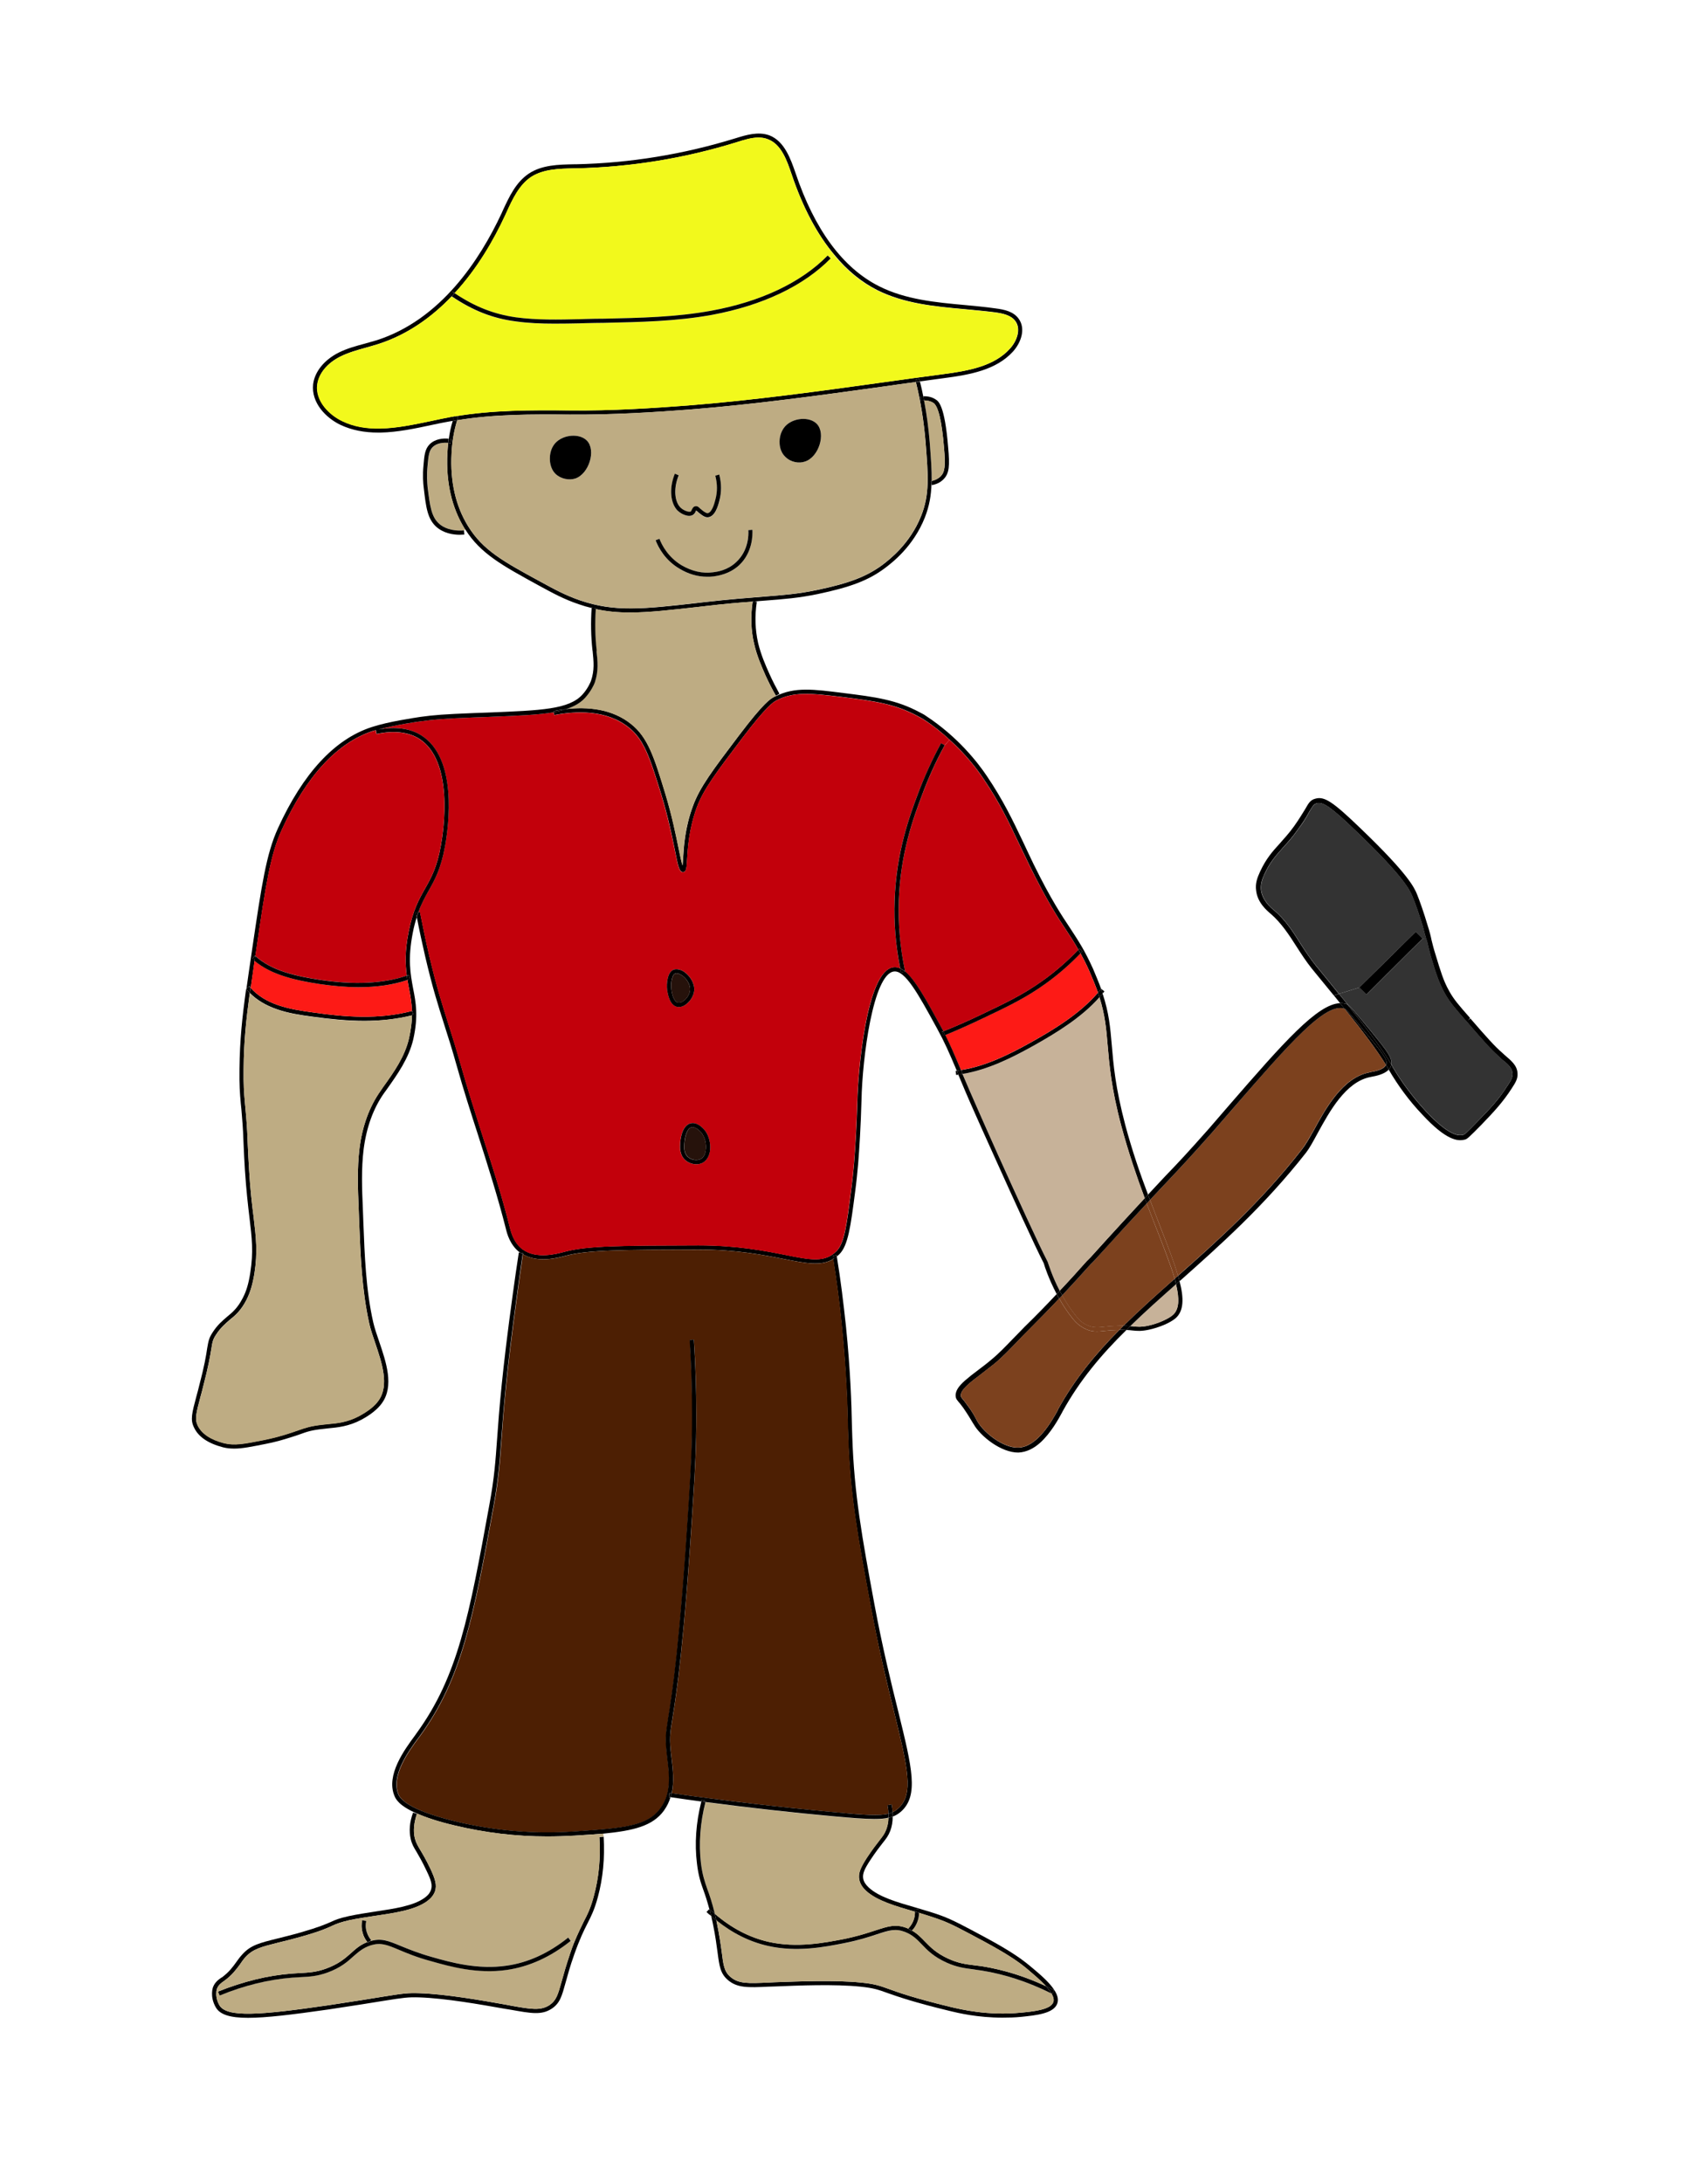 <?xml version="1.0" encoding="utf-8"?>
<!-- Generator: Adobe Illustrator 23.0.2, SVG Export Plug-In . SVG Version: 6.00 Build 0)  -->
<svg version="1.1" xmlns="http://www.w3.org/2000/svg" xmlns:xlink="http://www.w3.org/1999/xlink" x="0px" y="0px"
	 viewBox="0 0 275.74 352.34" style="enable-background:new 0 0 275.74 352.34;" xml:space="preserve">
<style type="text/css">
	.st0{display:none;}
	.st1{display:inline;}
	.st2{fill:#FFFFFF;}
	.st3{fill:none;stroke:#1D1D1B;stroke-width:0.25;stroke-miterlimit:10;}
	.st4{fill:#CABA9F;stroke:#1D1D1B;stroke-width:0.25;stroke-miterlimit:10;}
	.st5{fill:#1D1D1B;stroke:#1D1D1B;stroke-width:0.25;stroke-miterlimit:10;}
	.st6{fill:#E20613;stroke:#1D1D1B;stroke-width:0.25;stroke-miterlimit:10;}
	.st7{fill:#35A8E0;stroke:#1D1D1B;stroke-width:0.25;stroke-miterlimit:10;}
	.st8{fill:#C6C6C5;stroke:#1D1D1B;stroke-width:0.25;stroke-miterlimit:10;}
	.st9{fill:#1D1D1B;}
	.st10{fill:#E5007E;}
	.st11{fill:#E84E1B;}
	.st12{display:inline;opacity:0.77;fill:#E1BF80;}
	.st13{display:inline;opacity:0.81;fill:#BBD5DE;}
	.st14{display:inline;opacity:0.85;fill:#E3F3C1;}
	.st15{display:inline;opacity:0.83;fill:#DDBDEE;}
	.st16{display:inline;opacity:0.73;fill:#A2CAA3;}
	.st17{display:inline;opacity:0.44;fill:#39B54A;stroke:#39B54A;stroke-width:8;stroke-miterlimit:10;}
	.st18{display:inline;fill:none;stroke:#0000FF;stroke-width:3;stroke-miterlimit:10;}
	.st19{display:inline;fill:none;}
	.st20{display:inline;fill:#CCCCCC;stroke:#CCCCCC;stroke-width:3;stroke-miterlimit:10;}
	.st21{display:inline;opacity:0.94;fill:#FFFF00;}
	.st22{display:inline;fill:#8CC63F;}
	.st23{fill:#63D0F7;}
	.st24{fill:#D9E021;}
	.st25{fill:#39B54A;}
	.st26{fill:#FFFF00;}
	.st27{fill:#8CC63F;}
	.st28{fill:#F4BE78;}
	.st29{display:inline;opacity:0.53;fill:#8CC63F;}
	.st30{display:inline;fill:#16905C;stroke:#009245;stroke-miterlimit:10;}
	.st31{display:inline;fill:#009245;stroke:#009245;stroke-miterlimit:10;}
	.st32{display:inline;fill:#168F54;stroke:#009245;stroke-miterlimit:10;}
	.st33{display:inline;opacity:0.99;fill:#FFFF00;}
	.st34{display:inline;fill:#A67C52;stroke:#A67C52;stroke-miterlimit:10;}
	.st35{fill:#A67C52;stroke:#A67C52;stroke-miterlimit:10;}
	.st36{fill:none;stroke:#FFFFFF;stroke-miterlimit:10;}
	.st37{fill:none;stroke:#FFFFFF;stroke-width:0.5;stroke-miterlimit:10;}
	.st38{fill:#80AD28;}
	.st39{fill:#67A32E;}
	.st40{display:inline;opacity:0.65;fill:#8CC63F;stroke:#8CC63F;stroke-miterlimit:10;}
	.st41{display:inline;opacity:0.69;}
	.st42{fill:#6FA62D;}
	.st43{fill:none;stroke:#DBDBDB;stroke-width:7;stroke-miterlimit:10;}
	.st44{display:inline;fill:none;stroke:#999999;stroke-width:7;stroke-miterlimit:10;}
	.st45{display:inline;fill:#F2F20A;stroke:#999999;stroke-width:7;stroke-miterlimit:10;}
	.st46{fill:none;stroke:#999999;stroke-width:7;stroke-miterlimit:10;}
	.st47{fill:none;stroke:#1A1A1A;stroke-width:7;stroke-miterlimit:10;}
	.st48{fill:none;stroke:#000000;stroke-width:7;stroke-miterlimit:10;}
	.st49{display:inline;fill:none;stroke:#FBB03B;stroke-width:3;stroke-miterlimit:10;}
	.st50{fill:none;stroke:#0000FF;stroke-width:7;stroke-miterlimit:10;}
	.st51{fill:#603813;}
	.st52{display:inline;fill:none;stroke:#0000FF;stroke-width:5;stroke-miterlimit:10;}
	.st53{fill:none;stroke:#0000FF;stroke-width:5;stroke-miterlimit:10;}
	.st54{display:inline;opacity:0.94;fill:#603813;}
	.st55{display:inline;fill:none;stroke:#F15A24;stroke-width:3;stroke-miterlimit:10;}
	.st56{fill:none;stroke:#FBB03B;stroke-width:3;stroke-miterlimit:10;}
	.st57{display:inline;fill:none;stroke:#D85C4C;stroke-width:6;stroke-miterlimit:10;}
	.st58{display:inline;fill:none;stroke:#40CCC8;stroke-width:6;stroke-miterlimit:10;}
	.st59{display:inline;fill:none;stroke:#1FC11F;stroke-width:6;stroke-miterlimit:10;}
	.st60{display:inline;fill:none;stroke:#1FC11F;stroke-width:4;stroke-miterlimit:10;}
	.st61{display:inline;fill:none;stroke:#9B5F10;stroke-width:6;stroke-miterlimit:10;}
	.st62{display:inline;opacity:0.47;}
	.st63{display:inline;opacity:0.45;}
	.st64{fill:#20FFFF;}
	.st65{fill:#52BE61;}
	.st66{fill:#5A3D2A;}
	.st67{fill:#928772;}
	.st68{fill:#C79924;}
	.st69{display:inline;fill:none;stroke:#000000;stroke-miterlimit:10;}
	.st70{display:inline;opacity:0.45;fill:none;stroke:#67200A;stroke-width:3;stroke-miterlimit:10;}
	.st71{display:inline;opacity:0.64;fill:none;stroke:#67200A;stroke-width:4;stroke-miterlimit:10;}
	.st72{display:inline;opacity:0.64;fill:none;stroke:#67200A;stroke-width:7;stroke-miterlimit:10;}
	.st73{display:inline;opacity:0.64;fill:none;stroke:#67200A;stroke-width:2;stroke-miterlimit:10;}
	.st74{display:inline;opacity:0.4;fill:#F2F2F2;}
	.st75{display:inline;opacity:0.39;fill:#F2F2F2;}
	.st76{display:inline;opacity:0.45;fill:#F2F2F2;stroke:#FFFFFF;stroke-width:3;stroke-miterlimit:10;}
	.st77{display:inline;opacity:0.45;fill:#F2F2F2;}
	.st78{display:inline;opacity:0.31;fill:#F2F2F2;}
	.st79{display:inline;opacity:0.48;fill:#F2F2F2;}
	.st80{display:inline;opacity:0.43;}
	.st81{fill:#F2F2F2;}
	.st82{fill:#217D47;}
	.st83{fill:#20A05D;}
	.st84{fill:#79CFD6;}
	.st85{fill:#C94248;}
	.st86{fill:#F8A13B;}
	.st87{display:inline;fill:none;stroke:#FFFF00;stroke-width:2;stroke-miterlimit:10;}
	.st88{display:inline;fill:none;stroke:#009245;stroke-width:3;stroke-miterlimit:10;}
	.st89{display:inline;fill:none;stroke:#000000;stroke-width:2;stroke-miterlimit:10;}
	.st90{display:inline;fill:none;stroke:#F4E12F;stroke-width:5;stroke-miterlimit:10;}
	.st91{fill:#F4E12F;stroke:#000000;stroke-width:2;stroke-miterlimit:10;}
	.st92{fill:#F4E12F;stroke:#000000;stroke-miterlimit:10;}
	.st93{display:inline;fill:none;stroke:#736357;stroke-width:0.75;stroke-miterlimit:10;}
	.st94{display:inline;fill:none;stroke:#736357;stroke-width:0.5;stroke-miterlimit:10;}
	.st95{fill:none;stroke:#F94B4B;stroke-width:9;stroke-miterlimit:10;}
	.st96{fill:none;stroke:#F94B4B;stroke-width:9;stroke-miterlimit:10;stroke-dasharray:1.017,1.017,1.017,1.017;}
	.st97{fill:none;stroke:#F94B4B;stroke-width:9;stroke-miterlimit:10;stroke-dasharray:5.068,5.068,5.068,5.068;}
	.st98{fill:none;stroke:#F94B4B;stroke-width:9;stroke-miterlimit:10;stroke-dasharray:5.068,5.068,5.068,5.068,5.068,5.068;}
	.st99{display:inline;fill:none;stroke:#FF0000;stroke-width:6;stroke-miterlimit:10;stroke-dasharray:5,5,5,5,5,5;}
	.st100{display:inline;fill:none;stroke:#F94B4B;stroke-width:9;stroke-miterlimit:10;stroke-dasharray:5,5,5,5,5,5;}
	.st101{display:inline;fill:none;stroke:#0000FF;stroke-miterlimit:10;}
	.st102{fill:#0000FF;}
	.st103{fill:#2121C1;}
	.st104{display:inline;fill:none;stroke:#0000FF;stroke-width:2;stroke-miterlimit:10;}
	.st105{display:inline;opacity:0.54;}
	.st106{display:inline;fill:none;stroke:#000000;stroke-width:0.25;stroke-miterlimit:10;}
	.st107{display:inline;fill:#EDB03B;stroke:#FBB03B;stroke-width:0.25;stroke-miterlimit:10;}
	.st108{display:inline;fill:#F0B03B;stroke:#FBB03B;stroke-width:0.25;stroke-miterlimit:10;}
	.st109{display:inline;fill:#EEB03B;stroke:#FBB03B;stroke-width:0.25;stroke-miterlimit:10;}
	.st110{display:inline;fill:#E8B03B;stroke:#FBB03B;stroke-width:0.25;stroke-miterlimit:10;}
	.st111{display:inline;fill:#E9B03B;stroke:#FBB03B;stroke-width:0.25;stroke-miterlimit:10;}
	.st112{display:inline;fill:#FBB03B;stroke:#FBB03B;stroke-width:0.25;stroke-miterlimit:10;}
	.st113{display:inline;fill:#EBB03B;stroke:#FBB03B;stroke-width:0.25;stroke-miterlimit:10;}
	.st114{display:inline;fill:#EAB03B;stroke:#FBB03B;stroke-width:0.25;stroke-miterlimit:10;}
	.st115{display:inline;fill:#F6B03B;stroke:#FBB03B;stroke-width:0.25;stroke-miterlimit:10;}
	.st116{display:inline;fill:#F2B03B;stroke:#FBB03B;stroke-width:0.25;stroke-miterlimit:10;}
	.st117{display:inline;fill:#F4B03B;stroke:#FBB03B;stroke-width:0.25;stroke-miterlimit:10;}
	.st118{display:inline;fill:none;stroke:#FCEE21;stroke-width:10;stroke-miterlimit:10;}
	.st119{display:inline;fill:none;stroke:#000000;stroke-width:8;stroke-miterlimit:10;}
	.st120{display:inline;fill:none;stroke:#736357;stroke-width:4;stroke-miterlimit:10;}
	.st121{display:inline;fill:none;stroke:#0000FF;stroke-width:8;stroke-miterlimit:10;}
	.st122{display:inline;fill:none;stroke:#0071BC;stroke-width:5;stroke-miterlimit:10;}
	.st123{display:inline;fill:none;stroke:#0071BC;stroke-width:5;stroke-miterlimit:10;stroke-dasharray:8,8;}
	.st124{display:inline;fill:none;stroke:#C1272D;stroke-width:2;stroke-miterlimit:10;}
	.st125{display:inline;fill:none;stroke:#FF0000;stroke-width:3;stroke-miterlimit:10;}
	.st126{display:inline;fill:none;stroke:#F92010;stroke-width:2;stroke-miterlimit:10;}
	.st127{display:inline;fill:none;stroke:#ED2207;stroke-width:5;stroke-miterlimit:10;}
	.st128{display:inline;fill:#EF220C;}
	.st129{fill:#26120B;}
	.st130{fill:#12491D;}
	.st131{fill:none;stroke:#FFFFFF;stroke-width:0.5;stroke-linecap:round;stroke-linejoin:round;stroke-miterlimit:10;}
	.st132{fill:#2E3192;}
	.st133{fill:url(#XMLID_2396_);}
	.st134{opacity:0.26;}
	.st135{fill:none;stroke:#FFFFFF;stroke-width:9;stroke-miterlimit:10;}
	.st136{fill:#FFFFFF;stroke:#FFFFFF;stroke-width:9;stroke-miterlimit:10;}
	.st137{fill:none;stroke:#000000;stroke-width:0.25;stroke-miterlimit:10;}
	.st138{fill:#FF8000;}
	.st139{fill:#80C41C;stroke:#000000;stroke-width:0.1;stroke-miterlimit:10;}
	.st140{fill:none;stroke:#FF8000;stroke-miterlimit:10;}
	.st141{fill:#8C6239;stroke:#42210B;stroke-width:0.25;stroke-miterlimit:10;}
	.st142{fill:#603813;stroke:#42210B;stroke-width:0.25;stroke-miterlimit:10;}
	.st143{fill:#C69C6D;}
	.st144{fill:#42210B;stroke:#42210B;stroke-width:0.25;stroke-miterlimit:10;}
	.st145{fill:#F7931E;}
	.st146{fill:#F15A24;}
	.st147{fill:#D4145A;}
	.st148{fill:#006837;}
	.st149{fill:#662D91;}
	.st150{fill:#ED1C24;}
	.st151{fill:#C1272D;}
	.st152{fill:#1B1464;}
	.st153{fill:#BEAC83;}
	.st154{fill:#C2000B;}
	.st155{fill:#C7B299;}
	.st156{opacity:0.32;}
	.st157{fill:#F5F5F5;}
	.st158{fill:#006837;stroke:#FFFFFF;stroke-width:0.5;stroke-miterlimit:10;}
	.st159{fill:none;stroke:#000000;stroke-width:6;stroke-miterlimit:10;}
	.st160{fill:none;stroke:#FFFFFF;stroke-width:8;stroke-linecap:round;stroke-linejoin:round;stroke-miterlimit:10;}
	.st161{opacity:0.72;}
	.st162{fill:#FFFF00;stroke:#000000;stroke-miterlimit:10;}
	.st163{fill:none;stroke:#4D4D4D;stroke-width:4;stroke-miterlimit:10;}
	.st164{fill:none;stroke:#110B79;stroke-width:5;stroke-miterlimit:10;}
	.st165{fill:none;stroke:#110B79;stroke-width:3;stroke-miterlimit:10;}
	.st166{fill:none;stroke:#2E58A6;stroke-width:2;stroke-miterlimit:10;}
	.st167{fill:#FEA812;stroke:#63300F;stroke-width:0.709;stroke-linecap:round;stroke-linejoin:round;stroke-miterlimit:10;}
	.st168{fill:#FCEE21;}
	.st169{fill:none;stroke:#000000;stroke-width:0.05;stroke-miterlimit:10;}
	.st170{fill:#F62700;}
	.st171{fill:none;stroke:#000000;stroke-width:0.5;stroke-miterlimit:10;}
	.st172{fill:#4D1F03;stroke:#000000;stroke-width:0.5;stroke-miterlimit:10;}
	.st173{fill:none;stroke:#FFFFFF;stroke-width:0.25;stroke-miterlimit:10;}
	.st174{fill:url(#XMLID_2397_);stroke:#000000;stroke-width:0.5;stroke-miterlimit:10;}
	.st175{fill:#8E2E0B;}
	.st176{fill:#2E58A6;}
	.st177{fill:#93583A;}
	.st178{fill:#C6B491;}
	.st179{fill:#534741;}
	.st180{fill:#FD1A16;}
	.st181{fill:#F2F91C;}
	.st182{fill:#6B1687;}
	.st183{fill:none;stroke:#000000;stroke-width:0.1;stroke-linecap:round;stroke-linejoin:round;}
	.st184{fill:#42210B;}
	.st185{fill:#237D26;}
	.st186{fill:#80C41C;}
	.st187{fill:#40A629;}
	.st188{fill:#009245;}
	.st189{fill:#BE894A;}
	.st190{fill:#4FA0CA;}
	.st191{fill:#F0047F;}
	.st192{fill:#F487BC;}
	.st193{fill:#FEA621;}
	.st194{fill:#63300F;}
	.st195{fill:#0B0146;}
	.st196{fill:none;stroke:#000000;stroke-width:0.25;stroke-linecap:round;stroke-linejoin:round;}
	.st197{fill:#4D1F03;stroke:#000000;stroke-width:0.25;stroke-linecap:round;stroke-linejoin:round;}
	.st198{fill:#333333;}
	.st199{fill:#1A1A1A;stroke:#000000;stroke-width:0.25;stroke-linecap:round;stroke-linejoin:round;}
	.st200{fill:#333333;stroke:#000000;stroke-width:0.25;stroke-linecap:round;stroke-linejoin:round;}
	.st201{fill:#C1272D;stroke:#000000;stroke-width:0.1;stroke-linecap:round;stroke-linejoin:round;}
	.st202{fill:#DD7808;}
	.st203{fill:none;stroke:#63300F;stroke-width:0.25;stroke-miterlimit:10;}
	.st204{fill:#40A629;stroke:#12491D;stroke-width:0.25;stroke-miterlimit:10;}
	.st205{fill:#12491D;stroke:#000000;stroke-width:0.25;stroke-miterlimit:10;}
	.st206{fill:#237D26;stroke:#000000;stroke-width:0.25;stroke-miterlimit:10;}
	.st207{fill:#40A629;stroke:#000000;stroke-width:0.25;stroke-miterlimit:10;}
	.st208{fill:#CCE70B;stroke:#000000;stroke-width:0.25;stroke-miterlimit:10;}
	.st209{fill-rule:evenodd;clip-rule:evenodd;fill:none;stroke:#FFFFFF;stroke-miterlimit:2.414;}
	
		.st210{fill-rule:evenodd;clip-rule:evenodd;fill:#111183;stroke:#FFFFFF;stroke-width:0.6;stroke-linecap:round;stroke-linejoin:round;stroke-miterlimit:10;}
	.st211{fill:#111183;}
	.st212{fill:#FFFFFF;stroke:#FFFFFF;stroke-miterlimit:10;}
	.st213{fill:#452F27;}
	.st214{fill:#F36F40;}
	.st215{fill:#207B50;}
	.st216{fill:#FFFFFF;stroke:#000000;stroke-width:2;stroke-miterlimit:10;}
	.st217{fill:none;}
	.st218{clip-path:url(#SVGID_10_);fill:#2E3192;}
	.st219{clip-path:url(#SVGID_10_);fill:#39B54A;}
	.st220{fill:none;stroke:#C1272D;stroke-width:3;stroke-miterlimit:10;}
	.st221{fill:url(#SVGID_11_);}
	.st222{clip-path:url(#SVGID_13_);}
	.st223{fill:none;stroke:#FFFF00;stroke-miterlimit:10;}
	.st224{fill:#FFFFFF;stroke:#FFFFFF;stroke-width:0.75;stroke-miterlimit:10;}
	.st225{fill:none;stroke:#FFFFFF;stroke-width:0.75;stroke-miterlimit:10;}
	.st226{fill:#4D1F03;}
	.st227{fill:url(#SVGID_20_);}
	.st228{fill:#D1D117;}
	.st229{fill:#7E4E24;stroke:#1D1D1B;stroke-width:0.25;stroke-miterlimit:10;}
	.st230{fill:#FFEC00;}
	.st231{fill:#7C411E;}
	.st232{fill:none;stroke:#000000;stroke-miterlimit:10;}
	.st233{fill:#2C5B20;}
	.st234{fill:none;stroke:#A0642F;stroke-width:0.25;stroke-miterlimit:10;}
	.st235{fill:#999999;}
	.st236{fill:#008D36;}
	.st237{fill:#93C01F;}
	.st238{fill:#683B11;}
	.st239{fill:#FCEA0D;}
	.st240{fill:#ECECEC;}
	.st241{fill:#F29100;}
	.st242{fill:#81358A;}
	.st243{fill:#BD1622;}
	.st244{fill:#006633;}
	.st245{fill:#925F36;}
	.st246{fill:#422918;}
	.st247{fill:#FE330A;}
	.st248{stroke:#000000;stroke-width:0.25;stroke-linecap:round;stroke-linejoin:round;}
	.st249{fill:none;stroke:#000000;stroke-width:0.27;stroke-linecap:round;stroke-linejoin:round;}
	.st250{fill:#63300F;stroke:#000000;stroke-width:0.25;stroke-linecap:round;stroke-linejoin:round;}
	.st251{fill:#4A007D;}
	.st252{stroke:#000000;stroke-width:0.25;stroke-miterlimit:10;}
	.st253{fill:#63300F;stroke:#000000;stroke-width:0.25;stroke-miterlimit:10;}
	.st254{fill:#BE894A;stroke:#000000;stroke-width:0.25;stroke-miterlimit:10;}
	.st255{fill:#FFFF00;stroke:#000000;stroke-width:0.25;stroke-miterlimit:10;}
	.st256{fill:#26120B;stroke:#000000;stroke-width:0.25;stroke-miterlimit:10;}
	.st257{fill:#F0047F;stroke:#000000;stroke-width:0.25;stroke-miterlimit:10;}
	.st258{fill:#A0642F;stroke:#000000;stroke-width:0.1;stroke-miterlimit:10;}
	.st259{stroke:#000000;stroke-width:0.1;stroke-miterlimit:10;}
	.st260{fill:#BEAC83;stroke:#000000;stroke-width:0.1;stroke-miterlimit:10;}
	.st261{fill:#63300F;stroke:#000000;stroke-width:0.1;stroke-miterlimit:10;}
	.st262{fill:none;stroke:#000000;stroke-width:0.1;stroke-miterlimit:10;}
	.st263{fill:#237D26;stroke:#000000;stroke-width:0.1;stroke-miterlimit:10;}
	.st264{fill:#F8B133;}
	.st265{fill:#CABA9F;}
	.st266{fill:#E20613;}
	.st267{fill:none;stroke:#1D1D1B;stroke-width:0.5;stroke-miterlimit:10;}
	.st268{fill:#BEAC83;stroke:#000000;stroke-width:0.25;stroke-miterlimit:10;}
	.st269{fill:#808080;}
	.st270{fill:#7C411E;stroke:#000000;stroke-width:0.25;stroke-miterlimit:10;}
	.st271{fill:#FF8000;stroke:#000000;stroke-width:0.25;stroke-miterlimit:10;}
	.st272{fill:none;stroke:#237D26;stroke-width:0.25;stroke-miterlimit:10;}
	.st273{fill:#00FFFF;}
	.st274{fill:#F0047F;stroke:#FFFFFF;stroke-width:0.25;stroke-miterlimit:10;}
	.st275{fill:#82027E;stroke:#FFFFFF;stroke-width:0.25;stroke-miterlimit:10;}
	.st276{fill:#808080;stroke:#000000;stroke-width:0.25;stroke-miterlimit:10;}
	.st277{fill:#ED1E79;}
	.st278{fill:#93278F;}
	.st279{fill:#42210B;stroke:#000000;stroke-width:0.25;stroke-miterlimit:10;}
	.st280{fill:#603813;stroke:#42210B;stroke-miterlimit:10;}
	.st281{opacity:0.48;fill:#F2F2F2;}
	.st282{fill:#FBB03B;}
	.st283{fill:#F4136B;}
	.st284{fill:#80C41C;stroke:#000000;stroke-width:0.5;stroke-miterlimit:10;}
	.st285{fill:#4D1F03;stroke:#000000;stroke-miterlimit:10;}
	.st286{fill:url(#XMLID_2453_);stroke:#000000;stroke-width:0.5;stroke-miterlimit:10;}
	.st287{fill:none;stroke:#A0642F;stroke-miterlimit:10;}
	.st288{fill:none;stroke:#FFFFFF;stroke-width:2;stroke-miterlimit:10;}
	.st289{fill:#BE894A;stroke:#26120B;stroke-width:0.25;stroke-miterlimit:10;}
	.st290{fill:none;stroke:#26120B;stroke-width:0.5;stroke-miterlimit:10;}
	.st291{fill:#4D1F03;stroke:#000000;stroke-width:0.5;stroke-linecap:round;stroke-linejoin:round;}
	.st292{fill:none;stroke:#000000;stroke-width:0.5;stroke-linecap:round;stroke-linejoin:round;}
	.st293{stroke:#000000;stroke-width:0.5;stroke-linecap:round;stroke-linejoin:round;}
	.st294{fill:#63300F;stroke:#000000;stroke-width:0.5;stroke-linecap:round;stroke-linejoin:round;}
	.st295{stroke:#000000;stroke-width:0.75;stroke-miterlimit:10;}
	.st296{fill:#63300F;stroke:#000000;stroke-width:0.75;stroke-miterlimit:10;}
	.st297{fill:#BE894A;stroke:#000000;stroke-width:0.75;stroke-miterlimit:10;}
	.st298{fill:#FFFF00;stroke:#000000;stroke-width:0.75;stroke-miterlimit:10;}
	.st299{fill:#26120B;stroke:#000000;stroke-width:0.75;stroke-miterlimit:10;}
	.st300{fill:none;stroke:#000000;stroke-width:0.75;stroke-miterlimit:10;}
	.st301{fill:#F0047F;stroke:#000000;stroke-width:0.75;stroke-miterlimit:10;}
	.st302{fill:#A0642F;stroke:#000000;stroke-width:0.75;stroke-miterlimit:10;}
	.st303{fill:#BEAC83;stroke:#000000;stroke-width:0.75;stroke-miterlimit:10;}
	.st304{fill:#237D26;stroke:#000000;stroke-width:0.75;stroke-miterlimit:10;}
	.st305{fill:none;stroke:#000000;stroke-linecap:round;stroke-linejoin:round;}
	.st306{fill:#4D1F03;stroke:#000000;stroke-linecap:round;stroke-linejoin:round;}
	.st307{fill:#1A1A1A;stroke:#000000;stroke-linecap:round;stroke-linejoin:round;}
	.st308{fill:#333333;stroke:#000000;stroke-linecap:round;stroke-linejoin:round;}
	.st309{fill:#C1272D;stroke:#000000;stroke-linecap:round;stroke-linejoin:round;}
	.st310{fill:#7E4E24;stroke:#1D1D1B;stroke-width:0.75;stroke-miterlimit:10;}
	.st311{fill:none;stroke:#1D1D1B;stroke-width:0.75;stroke-miterlimit:10;}
	.st312{fill:none;stroke:#1D1D1B;stroke-width:4;stroke-miterlimit:10;}
	.st313{fill:#CABA9F;stroke:#1D1D1B;stroke-miterlimit:10;}
	.st314{fill:#1D1D1B;stroke:#1D1D1B;stroke-miterlimit:10;}
	.st315{fill:#E20613;stroke:#1D1D1B;stroke-miterlimit:10;}
	.st316{fill:#35A8E0;stroke:#1D1D1B;stroke-miterlimit:10;}
	.st317{fill:#C6C6C5;stroke:#1D1D1B;stroke-miterlimit:10;}
	.st318{fill:none;stroke:#1D1D1B;stroke-miterlimit:10;}
	.st319{fill:none;stroke:#000000;stroke-width:2;stroke-miterlimit:10;}
	.st320{fill:#808080;stroke:#000000;stroke-width:2;stroke-miterlimit:10;}
	.st321{fill:#42210B;stroke:#000000;stroke-miterlimit:10;}
	.st322{fill:#BE894A;stroke:#26120B;stroke-miterlimit:10;}
	.st323{fill:none;stroke:#26120B;stroke-width:3;stroke-miterlimit:10;}
	.st324{fill:url(#SVGID_23_);}
	.st325{filter:url(#Adobe_OpacityMaskFilter);}
	.st326{mask:url(#SVGID_24_);}
	.st327{fill:#390D81;}
	.st328{fill:#1D0134;}
	.st329{fill:#006837;stroke:#000000;stroke-width:0.25;stroke-miterlimit:10;}
	.st330{fill:#754C24;}
	.st331{fill:none;stroke:#000000;stroke-width:0.08;stroke-miterlimit:10;}
	.st332{fill:#80C41C;stroke:#000000;stroke-width:0.05;stroke-miterlimit:10;}
	.st333{fill:#916F5D;}
	.st334{fill:#40A629;stroke:#000000;stroke-width:0.05;stroke-miterlimit:10;}
	.st335{fill:#E0013F;stroke:#000000;stroke-width:0.05;stroke-miterlimit:10;}
	.st336{fill:#93014A;stroke:#000000;stroke-width:0.05;stroke-miterlimit:10;}
	.st337{fill:#237D26;stroke:#000000;stroke-width:0.05;stroke-miterlimit:10;}
	.st338{fill:#298333;}
	.st339{fill:#154D22;}
	.st340{fill:#250F09;}
	.st341{fill:#615153;}
	.st342{fill:url(#SVGID_25_);}
	.st343{fill:url(#XMLID_2458_);stroke:#000000;stroke-width:0.25;stroke-miterlimit:10;}
	.st344{fill:none;stroke:#26120B;stroke-width:0.25;stroke-miterlimit:10;}
	.st345{fill:url(#SVGID_26_);}
	.st346{fill:url(#XMLID_2463_);stroke:#000000;stroke-width:0.25;stroke-miterlimit:10;}
	.st347{fill:url(#SVGID_27_);}
	.st348{fill:url(#XMLID_2519_);stroke:#000000;stroke-width:0.25;stroke-miterlimit:10;}
	.st349{fill:url(#SVGID_28_);}
	.st350{fill:url(#XMLID_21018_);stroke:#000000;stroke-width:0.25;stroke-miterlimit:10;}
	.st351{fill:url(#SVGID_29_);}
	.st352{fill:url(#XMLID_21019_);stroke:#000000;stroke-width:0.25;stroke-miterlimit:10;}
	.st353{fill:url(#SVGID_30_);}
	.st354{fill:url(#XMLID_21020_);stroke:#000000;stroke-width:0.25;stroke-miterlimit:10;}
	.st355{fill:url(#SVGID_31_);}
	.st356{fill:url(#XMLID_21021_);stroke:#000000;stroke-width:0.25;stroke-miterlimit:10;}
	.st357{fill:#5F9931;}
	.st358{fill:#13007C;}
	.st359{fill:url(#SVGID_32_);}
	.st360{fill:url(#SVGID_33_);}
	.st361{fill:#1A1A1A;}
	.st362{fill:url(#SVGID_34_);}
	.st363{fill:#C4C4C4;}
	.st364{fill:#BE894A;stroke:#C4C4C4;stroke-width:0.1;stroke-miterlimit:10;}
	.st365{fill:none;stroke:#C4C4C4;stroke-width:0.1;stroke-miterlimit:10;}
	.st366{fill:#A0642F;}
	.st367{fill:#40A629;stroke:#000000;stroke-width:0.1;stroke-miterlimit:10;}
	.st368{fill:#604B3B;}
	.st369{fill:#FFFFFF;stroke:#000000;stroke-width:0.25;stroke-miterlimit:10;}
	.st370{fill:#BEAC83;stroke:#000000;stroke-width:0.01;stroke-miterlimit:10;}
	.st371{fill:#1B3F26;}
	.st372{fill:#12491D;stroke:#000000;stroke-width:0.1;stroke-miterlimit:10;}
	.st373{fill:#008837;stroke:#000000;stroke-width:0.1;stroke-miterlimit:10;}
	.st374{fill:#41AA54;}
	.st375{fill:#F2F91C;stroke:#000000;stroke-width:0.1;stroke-miterlimit:10;}
	.st376{fill:#BEAC83;stroke:#000000;stroke-width:0.09;stroke-miterlimit:10;}
	.st377{fill:#CCE70B;}
	.st378{fill:none;stroke:#000000;stroke-width:0.09;stroke-miterlimit:10;}
	.st379{fill:url(#SVGID_35_);}
	.st380{fill:#110B79;}
	.st381{fill:url(#SVGID_36_);}
	.st382{fill:url(#SVGID_37_);}
	.st383{fill:#110B79;stroke:#000000;stroke-width:0.25;stroke-miterlimit:10;}
	.st384{fill:#ED1C24;stroke:#000000;stroke-width:0.25;stroke-miterlimit:10;}
	.st385{fill:url(#XMLID_21022_);stroke:#000000;stroke-width:0.25;stroke-linecap:round;stroke-linejoin:round;}
	.st386{opacity:0.59;}
	.st387{fill:#4D4D4D;stroke:#26120B;stroke-width:0.25;stroke-linecap:round;stroke-linejoin:round;}
	.st388{fill:#F34C31;}
	.st389{fill:none;stroke:#26120B;stroke-width:0.25;stroke-linecap:round;stroke-linejoin:round;}
	.st390{fill:#BE894A;stroke:#000000;stroke-width:0.1;stroke-miterlimit:10;}
	.st391{fill:#FEA621;stroke:#000000;stroke-width:0.1;stroke-miterlimit:10;}
	.st392{fill:#FF8000;stroke:#000000;stroke-width:0.1;stroke-miterlimit:10;}
	.st393{fill:url(#XMLID_21023_);stroke:#000000;stroke-width:0.1;stroke-miterlimit:10;}
	.st394{fill:url(#XMLID_21024_);stroke:#000000;stroke-width:0.1;stroke-miterlimit:10;}
	.st395{fill:url(#XMLID_21025_);stroke:#000000;stroke-width:0.1;stroke-miterlimit:10;}
	.st396{fill:url(#XMLID_21026_);stroke:#000000;stroke-width:0.1;stroke-miterlimit:10;}
	.st397{fill:url(#XMLID_21027_);stroke:#000000;stroke-width:0.1;stroke-miterlimit:10;}
	.st398{fill:url(#XMLID_21028_);stroke:#000000;stroke-width:0.1;stroke-miterlimit:10;}
	.st399{fill:#12491D;stroke:#000000;stroke-width:0.15;stroke-miterlimit:10;}
	.st400{fill:#E9E923;stroke:#000000;stroke-width:0.15;stroke-miterlimit:10;}
	.st401{fill:#F2F91C;stroke:#000000;stroke-width:0.15;stroke-miterlimit:10;}
	.st402{fill:#FFFF00;stroke:#000000;stroke-width:0.15;stroke-miterlimit:10;}
	.st403{fill:#26120B;stroke:#000000;stroke-width:0.15;stroke-miterlimit:10;}
	.st404{fill:#40A629;stroke:#000000;stroke-width:0.15;stroke-miterlimit:10;}
	.st405{fill:#237D26;stroke:#000000;stroke-width:0.15;stroke-miterlimit:10;}
	.st406{fill:#E0013F;stroke:#000000;stroke-width:0.1;stroke-miterlimit:10;}
	.st407{fill:#93014A;}
	.st408{fill:none;stroke:#FFFFFF;stroke-width:0.1;stroke-miterlimit:10;}
	.st409{fill:#603813;stroke:#000000;stroke-width:0.1;stroke-miterlimit:10;}
	.st410{fill:#63300F;stroke:#26120B;stroke-width:0.25;stroke-miterlimit:10;}
	.st411{fill:#4D4D4D;stroke:#4D4D4D;stroke-width:0.25;stroke-miterlimit:10;}
	.st412{fill:#010102;}
	.st413{fill:#734421;}
	.st414{fill:#431D08;}
	.st415{fill:#926036;}
	.st416{fill:#7C411E;stroke:#000000;stroke-width:0.1;stroke-miterlimit:10;}
	.st417{fill:#531B1E;}
	.st418{fill:#916F5D;stroke:#000000;stroke-width:0.1;stroke-miterlimit:10;}
	.st419{fill:#4D4D4D;stroke:#000000;stroke-width:0.1;stroke-miterlimit:10;}
	.st420{fill:#0F3212;}
	.st421{fill:#597816;}
	.st422{fill:none;stroke:#364B11;stroke-width:0.25;stroke-miterlimit:10;}
	.st423{fill:#4E6C16;}
	.st424{fill:#45731A;}
	.st425{fill:#547417;}
	.st426{fill:#486B17;}
	.st427{fill:#30651B;}
	.st428{fill:#3C5814;}
	.st429{fill:#26360D;}
	.st430{fill:#486B17;stroke:#80C41C;stroke-miterlimit:10;}
	.st431{fill:url(#XMLID_21029_);stroke:#000000;stroke-width:0.2;stroke-miterlimit:10;}
	.st432{fill:#808080;stroke:#000000;stroke-width:0.2;stroke-miterlimit:10;}
	.st433{fill:#666666;stroke:#000000;stroke-width:0.2;stroke-miterlimit:10;}
	.st434{fill:#4D4D4D;stroke:#000000;stroke-width:0.2;stroke-miterlimit:10;}
	.st435{fill:#999999;stroke:#000000;stroke-width:0.2;stroke-miterlimit:10;}
	.st436{opacity:0.48;}
	.st437{fill:#17208B;}
	.st438{fill:#333333;stroke:#000000;stroke-width:0.1;stroke-miterlimit:10;}
	.st439{fill:#6B1687;stroke:#000000;stroke-width:0.1;stroke-miterlimit:10;}
	.st440{fill:url(#XMLID_21030_);stroke:#000000;stroke-width:0.25;stroke-miterlimit:10;}
	.st441{fill:#452F27;stroke:#000000;stroke-width:0.25;stroke-miterlimit:10;}
	.st442{opacity:0.42;}
	.st443{opacity:0.42;fill:none;stroke:#FFFFFF;stroke-width:0.25;stroke-miterlimit:10;}
	.st444{fill:#1A5A1E;}
	.st445{fill:url(#SVGID_38_);}
	.st446{fill:#B9854F;}
	.st447{fill:url(#SVGID_39_);}
	.st448{fill:url(#SVGID_40_);}
	.st449{fill:#FEA621;stroke:#000000;stroke-width:0.25;stroke-miterlimit:10;}
	.st450{fill:#666666;stroke:#000000;stroke-width:0.25;stroke-miterlimit:10;}
	.st451{opacity:0.8;fill:#4FA0CA;stroke:#000000;stroke-width:0.25;stroke-miterlimit:10;}
	.st452{fill:#4D1F03;stroke:#4D1F03;stroke-width:0.1;stroke-miterlimit:10;}
	.st453{fill:#666666;}
	.st454{opacity:0.5;fill:#4FA0CA;stroke:#000000;stroke-width:0.25;stroke-miterlimit:10;}
	.st455{opacity:0.39;fill:#4FA0CA;stroke:#000000;stroke-width:0.25;stroke-miterlimit:10;}
	.st456{opacity:0.5;fill:none;stroke:#000000;stroke-width:0.25;stroke-miterlimit:10;}
	.st457{fill:#FFFFFF;stroke:#000000;stroke-width:0.1;stroke-miterlimit:10;}
	.st458{fill:#666666;stroke:#000000;stroke-width:0.1;stroke-miterlimit:10;}
	.st459{fill:#FF0000;}
	.st460{fill:none;stroke:#000000;stroke-width:0.2;stroke-miterlimit:10;}
	.st461{fill:#FFFFFF;stroke:#000000;stroke-width:0.2;stroke-miterlimit:10;}
	.st462{fill:#63300F;stroke:#000000;stroke-width:0.2;stroke-miterlimit:10;}
	.st463{fill:#686461;}
	.st464{fill:#343031;}
	.st465{fill:#4D4D4D;}
	.st466{fill:#412312;}
	.st467{fill:#0971B7;}
	.st468{fill:#009145;}
	.st469{fill:#47AD4C;}
	.st470{fill:#F29222;}
	.st471{fill:#DDDB00;}
	.st472{fill:#E97BAB;}
	.st473{fill:#008D36;stroke:#006633;stroke-width:0.25;stroke-miterlimit:10;}
	.st474{fill:#422918;stroke:#1D1D1B;stroke-width:0.25;stroke-miterlimit:10;}
	.st475{fill:#925F36;stroke:#1D1D1B;stroke-width:0.25;stroke-miterlimit:10;}
	.st476{fill:#FFFFFF;stroke:#1D1D1B;stroke-width:0.25;stroke-miterlimit:10;}
	.st477{fill:#B17F49;}
	.st478{fill:#7F8080;}
	.st479{fill:#4E4D4D;}
	.st480{fill:#6F6F6E;}
	.st481{fill:url(#SVGID_41_);}
	.st482{fill:url(#SVGID_42_);}
	.st483{fill:#C99D66;}
	.st484{fill:#7E4E24;}
	.st485{fill:url(#SVGID_43_);}
	.st486{fill:url(#SVGID_44_);}
	.st487{fill:url(#SVGID_45_);}
	.st488{fill:url(#SVGID_46_);}
	.st489{fill:#634E42;}
	.st490{fill:#B3B3B3;}
	.st491{fill:none;stroke:#422918;stroke-width:0.25;stroke-miterlimit:10;}
	.st492{fill:none;stroke:#1D1D1B;stroke-width:0.1;stroke-miterlimit:10;}
	.st493{fill:#1D1D1B;stroke:#1D1D1B;stroke-width:0.1;stroke-miterlimit:10;}
	.st494{fill:#C1272D;stroke:#FFFFFF;stroke-width:0.25;stroke-miterlimit:10;}
	.st495{fill:#ED1C24;stroke:#FFFFFF;stroke-width:0.25;stroke-miterlimit:10;}
	.st496{fill:#F7931E;stroke:#FFFFFF;stroke-width:0.25;stroke-miterlimit:10;}
	.st497{fill:#D17C10;}
	.st498{fill:#E5332A;}
	.st499{fill:#014C26;}
	.st500{fill:#81171E;}
	.st501{fill:#231F20;}
	.st502{fill:#58595B;}
	.st503{fill:#C1B49A;}
	.st504{fill:url(#SVGID_47_);}
	.st505{fill:url(#SVGID_48_);}
	.st506{fill:url(#SVGID_49_);}
	.st507{fill:url(#SVGID_50_);}
	.st508{fill:#8C6239;}
	.st509{fill:#9C9B9B;stroke:#1D1D1B;stroke-width:0.1;stroke-miterlimit:10;}
	.st510{fill:#39A935;stroke:#1D1D1B;stroke-width:0.1;stroke-miterlimit:10;}
	.st511{fill:#FFEC00;stroke:#1D1D1B;stroke-width:0.1;stroke-miterlimit:10;}
	.st512{fill:none;stroke:#DDDB00;stroke-width:0.1;stroke-miterlimit:10;}
	.st513{fill:none;stroke:#E20613;stroke-width:0.1;stroke-miterlimit:10;}
	.st514{fill:#39A935;stroke:#1D1D1B;stroke-width:0.25;stroke-miterlimit:10;}
	.st515{fill:#FFEC00;stroke:#1D1D1B;stroke-width:0.25;stroke-miterlimit:10;}
	.st516{fill:#006633;stroke:#1D1D1B;stroke-width:0.25;stroke-miterlimit:10;}
	.st517{fill:#B17F49;stroke:#1D1D1B;stroke-width:0.25;stroke-miterlimit:10;}
	.st518{fill:#FCEA0D;stroke:#1D1D1B;stroke-width:0.25;stroke-miterlimit:10;}
	.st519{fill:#93C01F;stroke:#1D1D1B;stroke-width:0.25;stroke-miterlimit:10;}
	.st520{fill:url(#XMLID_21031_);stroke:#1D1D1B;stroke-width:0.5;stroke-miterlimit:10;}
	.st521{fill:#3D3D3D;}
	.st522{fill:#F84F10;}
	.st523{fill:#575756;}
	.st524{fill:#F29100;stroke:#1D1D1B;stroke-width:0.25;stroke-miterlimit:10;}
	.st525{fill:#E84E1B;stroke:#1D1D1B;stroke-width:0.25;stroke-miterlimit:10;}
	.st526{fill:#E34846;stroke:#1D1D1B;stroke-width:0.25;stroke-miterlimit:10;}
	.st527{fill:#575756;stroke:#1D1D1B;stroke-width:0.25;stroke-miterlimit:10;}
	.st528{fill:#6F6F6E;stroke:#1D1D1B;stroke-width:0.25;stroke-miterlimit:10;}
	.st529{fill:#634E42;stroke:#1D1D1B;stroke-width:0.25;stroke-miterlimit:10;}
	.st530{fill:#C99D66;stroke:#1D1D1B;stroke-width:0.25;stroke-miterlimit:10;}
	.st531{fill:#E5332A;stroke:#1D1D1B;stroke-width:0.25;stroke-miterlimit:10;}
	.st532{fill:#A3897A;stroke:#1D1D1B;stroke-width:0.25;stroke-miterlimit:10;}
	.st533{fill:#868686;stroke:#1D1D1B;stroke-width:0.25;stroke-miterlimit:10;}
	.st534{fill:#868686;}
	.st535{fill:#7A6A58;}
	.st536{fill:#37B34A;}
	.st537{fill:#006838;}
	.st538{fill:#009345;}
	.st539{fill:#006838;stroke:#009345;stroke-miterlimit:10;}
	.st540{fill:url(#SVGID_51_);}
	.st541{fill:url(#XMLID_21032_);stroke:#000000;stroke-width:0.25;stroke-miterlimit:10;}
	.st542{fill:#FEA327;}
	.st543{fill:#FE4113;}
	.st544{fill:#FE8012;}
	.st545{fill:#7AC235;}
	.st546{fill:#791385;}
	.st547{fill:#EEF72B;}
	.st548{fill:#4D1F03;stroke:#000000;stroke-width:0.25;stroke-miterlimit:10;}
	.st549{fill:url(#XMLID_21033_);stroke:#000000;stroke-width:0.25;stroke-miterlimit:10;}
	.st550{fill:url(#XMLID_21034_);stroke:#000000;stroke-width:0.25;stroke-miterlimit:10;}
	.st551{fill:url(#XMLID_21035_);stroke:#000000;stroke-width:0.25;stroke-miterlimit:10;}
	.st552{opacity:0.76;fill:#FFFFFF;}
	.st553{fill:#12491D;stroke:#000000;stroke-width:0.09;stroke-miterlimit:10;}
	.st554{fill:#237D26;stroke:#000000;stroke-width:0.09;stroke-miterlimit:10;}
	.st555{fill:#40A629;stroke:#000000;stroke-width:0.09;stroke-miterlimit:10;}
	.st556{fill:#CCE70B;stroke:#000000;stroke-width:0.2;stroke-miterlimit:10;}
	.st557{opacity:0.71;fill:#FFFFFF;}
	.st558{fill:#63300F;stroke:#000000;stroke-width:0.09;stroke-miterlimit:10;}
	.st559{fill:#F0047F;stroke:#000000;stroke-width:0.09;stroke-miterlimit:10;}
	.st560{fill:#7C411E;stroke:#000000;stroke-width:0.09;stroke-miterlimit:10;}
	.st561{fill:#FF8000;stroke:#000000;stroke-width:0.09;stroke-miterlimit:10;}
	.st562{fill:none;stroke:#237D26;stroke-width:0.09;stroke-miterlimit:10;}
	.st563{fill:#FFFF00;stroke:#000000;stroke-width:0.09;stroke-miterlimit:10;}
	.st564{fill:#F0047F;stroke:#FFFFFF;stroke-width:0.09;stroke-miterlimit:10;}
	.st565{fill:#82027E;stroke:#FFFFFF;stroke-width:0.09;stroke-miterlimit:10;}
	.st566{fill:#999999;stroke:#FFFFFF;stroke-width:0.9;stroke-linecap:round;stroke-linejoin:round;stroke-miterlimit:10;}
	.st567{fill:#F7931E;stroke:#FFFFFF;stroke-width:0.5;stroke-miterlimit:10;}
	.st568{fill:none;stroke:#000000;stroke-width:0.15;stroke-miterlimit:10;}
	.st569{fill:none;stroke:#999999;stroke-width:0.15;stroke-miterlimit:10;}
	.st570{display:inline;fill:url(#SVGID_52_);}
	.st571{display:inline;fill:url(#SVGID_53_);}
	.st572{display:inline;fill:url(#SVGID_54_);}
	.st573{display:inline;stroke:#FFFFFF;stroke-width:0.5;stroke-miterlimit:10;}
	.st574{display:inline;fill:none;stroke:#FBB03B;stroke-width:0.25;stroke-miterlimit:10;}
	.st575{display:inline;fill:#ECB03B;stroke:#FBB03B;stroke-width:0.25;stroke-miterlimit:10;}
	.st576{fill-rule:evenodd;clip-rule:evenodd;fill:none;stroke:#FFFFFF;stroke-width:0.5;stroke-miterlimit:2.414;}
	
		.st577{fill-rule:evenodd;clip-rule:evenodd;fill:#111183;stroke:#FFFFFF;stroke-width:0.5;stroke-linecap:round;stroke-linejoin:round;stroke-miterlimit:10;}
	.st578{fill:#FFFFFF;stroke:#FFFFFF;stroke-width:0.5;stroke-miterlimit:10;}
	.st579{fill:#006837;stroke:#FFFFFF;stroke-miterlimit:10;}
</style>
<g id="Layer_1" class="st0">
	<g id="Layer_2" class="st1">
	</g>
</g>
<g id="FONDO">
</g>
<g id="Capa_48" class="st0">
</g>
<g id="Layer_7" class="st0">
</g>
<g id="Layer_11" class="st0">
</g>
<g id="Layer_17" class="st0">
</g>
<g id="CUENCAS" class="st0">
</g>
<g id="CORREDOR_VERDE" class="st0">
</g>
<g id="CORREDOR_PASTO" class="st0">
</g>
<g id="LIMITE_copia" class="st0">
</g>
<g id="Microregiones_colores" class="st0">
</g>
<g id="LIMITE" class="st0">
</g>
<g id="BOSQUE" class="st0">
</g>
<g id="casco" class="st0">
</g>
<g id="CAFE" class="st0">
</g>
<g id="NODOS_ECOLOGICOS" class="st0">
</g>
<g id="limite_afuera" class="st0">
</g>
<g id="Layer_5" class="st0">
</g>
<g id="MICROREGIONES" class="st0">
</g>
<g id="CALLES" class="st0">
</g>
<g id="RUTAS_TURIMO" class="st0">
</g>
<g id="EJES" class="st0">
</g>
<g id="nombres_ejes" class="st0">
</g>
<g id="Layer_9" class="st0">
</g>
<g id="zonas" class="st0">
</g>
<g id="NODOS_BIOCULTURALES" class="st0">
</g>
<g id="EJES_TURIST" class="st0">
</g>
<g id="sistema_vial" class="st0">
</g>
<g id="limites_municipales" class="st0">
</g>
<g id="rios" class="st0">
</g>
<g id="topografia" class="st0">
</g>
<g id="turismo_plan" class="st0">
</g>
<g id="_x31_2_zonas" class="st0">
</g>
<g id="CUADRICULA" class="st0">
</g>
<g id="MUNICIPIOS_VECINOS" class="st0">
</g>
<g id="nucleos__urbanos" class="st0">
</g>
<g id="LEYENDA" class="st0">
</g>
<g id="calle" class="st0">
</g>
<g id="Puntos" class="st0">
</g>
<g id="Sitios_Arqueológicos" class="st0">
</g>
<g id="Sitios_Naturales" class="st0">
</g>
<g id="CAJA_DE_LEYENDAS">
	<g id="XMLID_20775_">
		<path class="st2" d="M58.24,327.18c9.23,0.41,12.76,1.94,23.27,1.33c8.5-0.49,12.8-0.79,15.26-3.62
			c5.3-6.12-0.82-17.25,4.96-21.74c0.31-0.24,2.7-2.26,4.58-1.53c2.95,1.16,1.05,7.72,4.39,16.59c1.61,4.26,2.96,7.87,6.29,9.53
			c4.83,2.42,8.12-2.1,16.97-1.91c4.49,0.1,4.09,1.27,14.68,4c9.86,2.54,14.87,3.77,18.88,1.72c3.59-1.84,6.66-5.81,6.87-10.11
			c0.31-6.47-6-11.15-8.2-12.78c-8.67-6.43-16.38-3.8-18.31-8.39c-1.56-3.71,3.14-6.21,4.58-13.54c1.51-7.74-2.36-11.96-5.91-22.69
			c-2.52-7.63-3.15-14.49-4.39-28.22c-0.78-8.67-0.72-16.58-0.57-32.04c0.29-29.01,1.62-30.97,2.86-31.27
			c3.66-0.91,9.62,11.9,12.78,18.69c3.53,7.58,5.27,11.47,4,15.83c-1.75,6.05-7.12,6.02-8.77,12.2c-1.3,4.86,0.33,11.2,4.96,15.07
			c4.96,4.15,12.18,4.47,16.78,1.72c5.17-3.1,3.22-7.83,8.96-14.11c5.71-6.26,9.35-3.44,15.83-9.53c2.51-2.36,2.19-3,11.06-18.5
			c5.12-8.95,6.69-11.3,9.34-11.63c4.24-0.54,5.49,4.8,11.25,5.91c7.36,1.41,17.01-5.06,18.12-12.01c0.29-1.8-0.16-2.58-4.96-13.54
			c-5.04-11.51-4.73-11.07-5.72-12.97c-2.97-5.7-5.51-9.23-10.11-15.64c-7.29-10.15-9.2-11.11-11.06-11.25
			c-3.49-0.27-6.46,2.35-8.77,4.39c-3.93,3.47-5.5,7.57-6.1,9.53c-0.74,2.41-1.85,6.06-0.57,9.92c2.05,6.17,8.28,7.03,8.01,11.06
			c-0.08,1.15-0.63,1.7-3.81,5.34c-2.37,2.71-4.7,5.47-7.06,8.2c-6.94,8.03-7.01,13.53-9.15,13.35c-2.55-0.22-2.61-8.04-7.44-22.69
			c-1.33-4.05-2.7-8.2-5.15-13.35c-0.94-1.98-3-6.11-14.49-22.31c-7.73-10.89-8.53-11.47-9.53-12.01
			c-8.43-4.59-16.17,1.04-22.12-4.39c-2.53-2.3-4.51-6.39-3.24-8.77c2.26-4.25,12.53,1.34,20.98-4.39
			c5.95-4.03,7.65-11.42,8.01-12.97c2.12-9.19-3.26-13.35-0.19-18.5c3.5-5.86,12.46-3.9,13.54-8.2c1.2-4.78-8.88-11.18-9.92-11.82
			c-9.64-6.01-15.06-2.5-20.4-8.77c-1.84-2.17-4.4-6.25-6.29-9.92c-2.51-4.84-2.49-6.27-4.39-7.63c-2.7-1.93-5.81-1.25-13.35,0
			c-5.64,0.94-11.61,1.93-16.4,2.48c-12.19,1.4-14.22-0.37-18.5,2.29c-4.03,2.5-6.16,6.78-8.58,11.44
			c-2.96,5.7-2.49,7.75-5.53,10.97c-2.11,2.24-3,1.95-9.15,5.63c-7.31,4.36-10.97,6.61-11.44,9.73c-0.51,3.33,2,7.01,4.7,8.84
			c4.65,3.14,9.03,0.22,11.89,3.37c1.86,2.05,0.54,3.77,2.29,8.01c1.72,4.17,4.87,6.55,6.29,7.63c6.04,4.56,9.53,1.8,14.87,5.91
			c3.57,2.75,6.91,7.75,5.53,11.25c-0.33,0.84-1.31,2.56-6.67,4.2c-7.86,2.39-12.29,0.67-17.93,1.14c-9.47,0.8-16.17,7.3-18.88,9.92
			c-8.73,8.45-10.46,19.23-11.76,27.27c-1,6.19-0.67,14.38,0,30.77c0.51,12.48,1.14,16-0.51,22.63c-0.92,3.71-3.15,10.76-4.58,15.26
			c-2.49,7.88-3.78,11.35-2.03,14.75c1.58,3.08,4.74,4.34,6.61,5.09c8.03,3.2,16.19-0.77,19.83-2.54c4.77-2.32,8.53-4.15,10.17-8.14
			c1.91-4.64-1.01-7.45-2.29-16.53c-0.96-6.78-0.28-11.9,0.51-17.8c1.07-8,3.98-20.73,6.61-20.6c1.03,0.05,2.01,2.09,4.58,16.53
			c2.4,13.54,3.6,20.32,3.81,24.92c0.65,14.29-2.48,36.08-13.73,54.67c-3.68,6.08-8.26,11.87-7.37,19.83
			c0.88,7.84,6.31,11.16,4.58,14.75c-2.6,5.38-15.54-0.57-25.17,6.87c-6.25,4.82-9.67,14.17-6.87,18.05
			C33.2,331.33,40.19,326.39,58.24,327.18z"/>
		<g id="XMLID_20776_">
			<g id="XMLID_20777_">
				<g id="XMLID_20822_">
					<path d="M244.99,173.23c0.05,0.78-0.24,1.37-0.94,2.42c-1.42,2.2-2.82,3.71-4.89,5.86c-0.99,1.02-1.56,1.56-1.93,1.91
						c-0.4,0.38-0.62,0.48-0.86,0.51c-1.05,0.24-2.9,0.11-6.77-4.08c-2.1-2.2-3.9-4.65-5.4-7.23l-0.03-0.03
						c0.19-0.13,0.32-0.3,0.38-0.56c0.05-0.08,0.05-0.16,0.05-0.27c0.11,0.16,0.19,0.3,0.24,0.46c1.5,2.53,3.31,4.92,5.32,7.09
						c4.03,4.3,5.51,3.95,6.02,3.84c0.27-0.05,0.51-0.27,2.39-2.2c2.07-2.12,3.44-3.57,4.78-5.72c0.7-0.99,0.86-1.5,0.83-1.96
						c-0.05-0.97-0.81-1.59-1.83-2.39l-0.38-0.38c-1.21-1.05-2.55-2.55-5.16-5.59l-0.11-0.11c-1.77-2.02-2.63-3.01-3.44-4.43
						c-0.99-1.8-1.5-3.39-2.26-5.97c-0.32-1.16-0.48-1.83-0.62-2.47c-0.05-0.16-0.11-0.32-0.16-0.48c-0.16-0.51-0.32-1.1-0.54-1.99
						c-0.54-1.75-1.21-3.73-1.69-4.84c-0.38-0.91-1.29-3.04-8.89-10.32c-4.38-4.25-5.54-4.89-6.53-4.68
						c-0.16,0.08-0.32,0.13-0.46,0.27c-0.21,0.21-0.4,0.54-0.73,1.07c-0.38,0.7-0.89,1.61-1.85,2.88c-0.86,1.24-1.67,2.12-2.36,2.88
						c-1.18,1.34-2.1,2.31-3.01,4.27c-0.46,0.97-0.67,1.72-0.59,2.63c0.21,1.64,1.5,2.79,2.04,3.22c1.88,1.56,3.14,3.55,4.35,5.48
						c0.78,1.21,1.59,2.42,2.47,3.52c1.37,1.67,2.61,3.17,3.71,4.54l-0.83,0.24c-1.07-1.32-2.23-2.74-3.52-4.3
						c-0.91-1.13-1.69-2.34-2.47-3.55c-1.21-1.91-2.47-3.82-4.14-5.27c-0.7-0.59-2.18-1.85-2.39-3.79c-0.16-1.1,0.16-2.02,0.64-3.06
						c0.97-2.07,1.96-3.2,3.14-4.49c0.67-0.78,1.48-1.61,2.34-2.82c0.89-1.24,1.4-2.15,1.8-2.77c0.54-0.94,0.81-1.48,1.67-1.69
						c1.45-0.4,2.82,0.51,7.31,4.84c7.71,7.39,8.63,9.54,9.06,10.56c0.48,1.18,1.16,3.14,1.69,4.94c0.38,1.18,0.54,1.85,0.67,2.5
						c0.16,0.64,0.32,1.32,0.67,2.42c0.81,2.63,1.21,4.08,2.18,5.8c0.75,1.37,1.61,2.34,3.36,4.33l-0.27,0.38l0.32-0.3
						c2.63,3.04,3.95,4.51,5.11,5.51l0.38,0.35C243.95,171.16,244.94,171.91,244.99,173.23z"/>
					<path class="st198" d="M244.19,173.25c0.03,0.46-0.13,0.97-0.83,1.96c-1.34,2.15-2.71,3.6-4.78,5.72
						c-1.88,1.93-2.12,2.15-2.39,2.2c-0.51,0.11-1.99,0.46-6.02-3.84c-2.02-2.18-3.82-4.57-5.32-7.09c-0.05-0.16-0.13-0.3-0.24-0.46
						c0.19-1.02-0.73-2.2-2.98-4.97c-2.96-3.57-3.73-4.49-4.08-4.7c-0.43-0.54-0.89-1.1-1.37-1.69l3.28-1.02l1.16,1.13
						c2.34-2.34,4.7-4.68,7.09-7.07l1.99-1.96l0.56-0.03c0.05,0.16,0.11,0.32,0.16,0.48c0.13,0.64,0.3,1.32,0.62,2.47
						c0.75,2.58,1.26,4.16,2.26,5.97c0.81,1.42,1.67,2.42,3.44,4.43l0.11,0.11c2.61,3.04,3.95,4.54,5.16,5.59l0.38,0.38
						C243.38,171.67,244.13,172.29,244.19,173.25z"/>
					<path class="st198" d="M228.58,150.36l-1.96,1.93c-2.42,2.36-4.78,4.7-7.17,7.07l-3.28,1.02c-1.1-1.37-2.34-2.88-3.71-4.54
						c-0.89-1.1-1.69-2.31-2.47-3.52c-1.21-1.93-2.47-3.92-4.35-5.48c-0.54-0.43-1.83-1.59-2.04-3.22
						c-0.08-0.91,0.13-1.67,0.59-2.63c0.91-1.96,1.83-2.93,3.01-4.27c0.7-0.75,1.5-1.64,2.36-2.88c0.97-1.26,1.48-2.18,1.85-2.88
						c0.32-0.54,0.51-0.86,0.73-1.07c0.13-0.13,0.3-0.19,0.46-0.27c0.99-0.21,2.15,0.43,6.53,4.68c7.6,7.28,8.52,9.4,8.89,10.32
						c0.48,1.1,1.16,3.09,1.69,4.84c0.21,0.89,0.38,1.48,0.54,1.99l-0.56,0.03L228.58,150.36z"/>
					<path d="M228.58,150.36l1.1,1.1l-1.99,1.96c-2.39,2.39-4.76,4.73-7.09,7.07l-1.16-1.13c2.39-2.36,4.76-4.7,7.17-7.07
						L228.58,150.36z"/>
					<path d="M221.62,166.78c2.26,2.77,3.17,3.95,2.98,4.97c-1.59-2.63-3.71-5.45-7.07-9.67
						C217.88,162.29,218.66,163.2,221.62,166.78z"/>
					<path d="M224.6,171.75c0,0.11,0,0.19-0.05,0.27c-0.05,0.27-0.19,0.43-0.38,0.56c-0.13-0.3-0.27-0.51-0.43-0.75
						c0.03,0,0.05-0.03,0.08-0.08c0.21-0.67-0.54-1.69-2.82-4.46c-2.12-2.55-3.52-4.3-3.82-4.43c-0.03-0.03-0.05-0.05-0.11-0.05
						c-0.24-0.32-0.48-0.56-0.73-0.91c0.4-0.03,0.81,0.03,1.18,0.19C220.89,166.29,223.02,169.12,224.6,171.75z"/>
					<path d="M224.17,172.58l0.03,0.03c-0.7,0.75-2.02,1.02-2.79,1.16l-0.24,0.05c-3.95,0.81-6.53,5.56-8.44,9.03
						c-0.7,1.29-1.29,2.39-1.85,3.12c-6.8,8.68-14.03,15.07-20.34,20.69c-0.03,0.03-0.08,0.05-0.11,0.08
						c-0.05-0.27-0.13-0.56-0.24-0.86c6.26-5.54,13.35-11.85,20.02-20.42c0.54-0.67,1.16-1.77,1.85-2.98
						c1.96-3.6,4.68-8.54,8.95-9.4l0.3-0.08c0.75-0.13,2.1-0.38,2.45-1.16C223.9,172.07,224.04,172.29,224.17,172.58z"/>
					<path d="M221,167.29c2.28,2.77,3.04,3.79,2.82,4.46c-0.03,0.05-0.05,0.08-0.08,0.08c-1.56-2.5-3.55-5.16-6.66-9.03
						c0.05,0,0.08,0.03,0.11,0.05C217.48,162.99,218.88,164.74,221,167.29z"/>
					<path class="st231" d="M223.74,171.83c-0.35,0.78-1.69,1.02-2.45,1.16l-0.3,0.08c-4.27,0.86-6.99,5.8-8.95,9.4
						c-0.7,1.21-1.32,2.31-1.85,2.98c-6.66,8.57-13.76,14.89-20.02,20.42c-0.62-2.18-1.64-4.78-2.82-7.82
						c-0.54-1.37-1.1-2.85-1.69-4.41c1.16-1.26,2.1-2.23,2.93-3.12c2.28-2.42,3.76-4,7.12-7.79c1.18-1.37,2.34-2.71,3.47-4
						c8.89-10.24,14.86-17.09,17.9-15.93C220.19,166.67,222.18,169.33,223.74,171.83z"/>
					<path d="M217.53,162.08c-0.38-0.16-0.78-0.21-1.18-0.19c-0.32-0.4-0.67-0.83-1.02-1.26l0.83-0.24
						C216.65,160.97,217.1,161.54,217.53,162.08z"/>
					<path d="M216.35,161.89c0.24,0.35,0.48,0.59,0.73,0.91c-3.04-1.16-9,5.7-17.9,15.93c-1.13,1.29-2.28,2.63-3.47,4
						c-3.36,3.79-4.84,5.37-7.12,7.79c-0.83,0.89-1.77,1.85-2.93,3.12c-0.11-0.3-0.24-0.56-0.32-0.86c1.05-1.13,1.91-2.04,2.66-2.85
						c2.26-2.34,3.76-3.95,7.12-7.74c1.18-1.37,2.34-2.71,3.44-3.98C207.16,168.31,212.7,161.99,216.35,161.89z"/>
					<path d="M190.42,206.73c0.73,2.79,0.7,4.81-0.62,5.99c-0.86,0.75-2.69,1.53-4.41,1.88c-1.16,0.24-1.77,0.19-2.55,0.11
						c-0.3-0.03-0.62-0.08-0.99-0.08c0.19-0.21,0.4-0.43,0.62-0.62c0.16,0,0.3,0,0.43,0.03c0.78,0.08,1.32,0.13,2.36-0.08
						c1.8-0.38,3.44-1.18,4.08-1.75c1.05-0.91,1.07-2.63,0.51-4.97C190.05,207.08,190.23,206.92,190.42,206.73z"/>
					<path d="M190.42,206.73c-0.19,0.19-0.38,0.35-0.56,0.51c-0.05-0.3-0.13-0.59-0.21-0.89c0.11-0.11,0.24-0.21,0.35-0.32
						c0.05-0.05,0.13-0.11,0.19-0.16C190.29,206.17,190.37,206.46,190.42,206.73z"/>
					<path class="st231" d="M190.18,205.87c-0.05,0.05-0.13,0.11-0.19,0.16c-0.11,0.11-0.24,0.21-0.35,0.32
						c-0.64-2.23-1.72-4.94-2.93-8.06c-0.51-1.26-1.02-2.63-1.59-4.08c0.19-0.19,0.35-0.38,0.54-0.56c0.59,1.56,1.16,3.04,1.69,4.41
						C188.54,201.09,189.56,203.7,190.18,205.87z"/>
					<path class="st155" d="M189.86,207.24c0.56,2.34,0.54,4.06-0.51,4.97c-0.64,0.56-2.28,1.37-4.08,1.75
						c-1.05,0.21-1.59,0.16-2.36,0.08c-0.13-0.03-0.27-0.03-0.43-0.03C184.78,211.76,187.25,209.55,189.86,207.24z"/>
					<path d="M189.64,206.36c0.08,0.3,0.16,0.59,0.21,0.89c-2.61,2.31-5.08,4.51-7.39,6.77c-0.32-0.05-0.67-0.08-1.07-0.08
						C183.97,211.41,186.71,208.94,189.64,206.36z"/>
					<path class="st231" d="M186.71,198.3c1.21,3.12,2.28,5.83,2.93,8.06c-2.93,2.58-5.67,5.05-8.25,7.58
						c-0.54,0-1.21,0.03-2.07,0.08c-0.32,0.03-0.59,0.05-0.86,0.08c-1.21,0.13-1.96,0.19-2.88-0.21c-0.91-0.38-1.5-1.02-1.85-1.48
						c-0.89-1.1-1.64-2.26-2.26-3.36c1.61-1.72,3.09-3.36,4.57-5l0.59-0.59c3.84-4.25,6.5-7.12,8.49-9.24
						C185.69,195.66,186.2,197.03,186.71,198.3z"/>
					<path d="M185.34,192.79c0.08,0.3,0.21,0.56,0.32,0.86c-0.19,0.19-0.35,0.38-0.54,0.56c-0.11-0.27-0.21-0.56-0.32-0.86
						C184.99,193.16,185.16,192.98,185.34,192.79z"/>
					<path d="M184.81,193.35c0.11,0.3,0.21,0.59,0.32,0.86c-1.99,2.12-4.65,5-8.49,9.24l-0.59,0.59c-1.48,1.64-2.96,3.28-4.57,5
						c-0.13-0.24-0.27-0.51-0.4-0.75c1.56-1.64,2.96-3.2,4.35-4.76l0.62-0.62C180.05,198.48,182.79,195.53,184.81,193.35z"/>
					<path d="M185.34,192.79c-0.19,0.19-0.35,0.38-0.54,0.56c-1.29-3.47-2.63-7.39-3.76-11.58c-1.67-6.23-1.96-10.08-2.23-13.14
						c-0.21-2.58-0.4-4.78-1.32-7.71c0.19-0.19,0.35-0.38,0.51-0.59c1.05,3.17,1.24,5.51,1.48,8.25c0.27,3.2,0.56,6.82,2.2,13.03
						C182.76,185.64,184.05,189.4,185.34,192.79z"/>
					<path class="st155" d="M184.81,193.35c-2.02,2.18-4.76,5.13-8.76,9.57l-0.62,0.62c-1.4,1.56-2.79,3.12-4.35,4.76
						c-1.26-2.42-1.83-4.38-1.85-4.41c-0.05-0.19-0.05-0.19-0.16-0.4c-1.29-2.47-5.02-10.67-7.93-17.09
						c-1.67-3.76-2.53-5.64-3.01-6.77c-1.18-2.66-2.04-4.68-2.74-6.31c4.11-0.67,8.01-2.63,11.34-4.49c3.76-2.1,7.9-4.62,10.77-7.9
						c0.91,2.93,1.1,5.13,1.32,7.71c0.27,3.06,0.56,6.91,2.23,13.14C182.17,185.96,183.52,189.89,184.81,193.35z"/>
					<path d="M182.47,214.01c-0.21,0.19-0.43,0.4-0.62,0.62c-0.32-0.03-0.67-0.03-1.1-0.03c0.21-0.21,0.43-0.46,0.64-0.67
						C181.8,213.93,182.15,213.96,182.47,214.01z"/>
					<path d="M181.85,214.63c-4.06,3.98-7.55,8.14-10.32,13.17l-0.08,0.16c-0.59,1.1-1.83,3.33-3.52,4.86
						c-0.99,0.89-2.18,1.53-3.52,1.59c-2.77,0.03-6.1-2.61-7.2-4.54l-0.19-0.3c-0.3-0.51-0.78-1.32-1.5-2.36
						c-0.38-0.51-0.62-0.83-0.78-0.99c-0.21-0.27-0.35-0.4-0.43-0.7c-0.19-0.94,0.4-1.77,1.45-2.71c0.62-0.54,1.32-1.1,2.2-1.75
						c0.67-0.51,1.32-0.99,2.02-1.59c1.26-1.02,2.45-2.28,3.57-3.44c0.62-0.62,1.21-1.24,1.83-1.88c1.93-1.88,3.65-3.65,5.21-5.32
						c0.11,0.24,0.24,0.48,0.4,0.73c-1.53,1.64-3.2,3.33-5.05,5.19c-0.59,0.59-1.21,1.21-1.8,1.85c-1.16,1.18-2.34,2.45-3.65,3.52
						c-0.7,0.54-1.37,1.07-2.04,1.59c-1.88,1.42-3.52,2.66-3.33,3.63c0.03,0.11,0.05,0.13,0.21,0.35c0.19,0.21,0.46,0.54,0.83,1.07
						c0.81,1.05,1.26,1.91,1.53,2.45l0.16,0.27c1.02,1.72,4.06,4.19,6.53,4.14c3.12-0.08,5.48-4.41,6.37-5.99l0.05-0.16
						c2.69-4.89,6.05-8.95,9.89-12.82c0-0.03,0.03-0.03,0.05-0.03C181.18,214.61,181.53,214.61,181.85,214.63z"/>
					<path class="st231" d="M181.39,213.93c-0.21,0.21-0.43,0.46-0.64,0.67c-0.03,0-0.05,0-0.05,0.03c-0.38,0-0.81,0.03-1.32,0.05
						c-0.32,0.03-0.59,0.05-0.86,0.08c-0.51,0.05-0.97,0.11-1.4,0.11c-0.62,0-1.18-0.08-1.8-0.38c-1.05-0.46-1.69-1.16-2.12-1.67
						c-0.86-1.07-1.61-2.2-2.2-3.28c0.16-0.16,0.32-0.35,0.48-0.51c0.62,1.1,1.37,2.26,2.26,3.36c0.35,0.46,0.94,1.1,1.85,1.48
						c0.91,0.4,1.67,0.35,2.88,0.21c0.27-0.03,0.54-0.05,0.86-0.08C180.18,213.96,180.86,213.93,181.39,213.93z"/>
					<path class="st231" d="M180.69,214.63c-3.84,3.87-7.2,7.93-9.89,12.82l-0.05,0.16c-0.89,1.59-3.25,5.91-6.37,5.99
						c-2.47,0.05-5.51-2.42-6.53-4.14l-0.16-0.27c-0.27-0.54-0.73-1.4-1.53-2.45c-0.38-0.54-0.64-0.86-0.83-1.07
						c-0.16-0.21-0.19-0.24-0.21-0.35c-0.19-0.97,1.45-2.2,3.33-3.63c0.67-0.51,1.34-1.05,2.04-1.59c1.32-1.07,2.5-2.34,3.65-3.52
						c0.59-0.64,1.21-1.26,1.8-1.85c1.85-1.85,3.52-3.55,5.05-5.19c0.59,1.07,1.34,2.2,2.2,3.28c0.43,0.51,1.07,1.21,2.12,1.67
						c0.62,0.3,1.18,0.38,1.8,0.38c0.43,0,0.89-0.05,1.4-0.11c0.27-0.03,0.54-0.05,0.86-0.08
						C179.89,214.66,180.32,214.63,180.69,214.63z"/>
					<path d="M178.3,159.98c-0.08,0.11-0.19,0.24-0.3,0.35c-0.08-0.24-0.16-0.48-0.24-0.73v-0.03L178.3,159.98z"/>
					<path d="M178.01,160.33c-0.16,0.21-0.32,0.4-0.51,0.59c-0.08-0.24-0.16-0.48-0.24-0.73c0.16-0.19,0.32-0.38,0.51-0.59
						C177.85,159.84,177.93,160.09,178.01,160.33z"/>
					<path d="M177.77,159.6c-0.19,0.21-0.35,0.4-0.51,0.59c-0.38-1.07-0.86-2.26-1.45-3.6c-0.48-1.07-0.94-1.96-1.37-2.74
						c0.11-0.11,0.21-0.21,0.32-0.32l-0.48-0.46c-0.05,0.05-0.13,0.13-0.19,0.19c-0.59-1.07-1.18-1.99-1.83-2.96
						c-1.42-2.12-3.17-4.78-5.99-10.51c-0.62-1.29-1.18-2.45-1.72-3.57c-1.69-3.57-3.14-6.69-5.8-10.59
						c-0.99-1.48-2.79-3.87-5.45-6.26c-1.21-1.13-2.61-2.26-4.19-3.28c-0.32-0.19-0.59-0.35-0.91-0.51
						c-3.73-2.02-7.07-2.45-12.12-3.09c-5.29-0.64-7.95-0.91-10.77,0.56c-0.51,0.3-1.48,0.81-5.51,6.1
						c-4.14,5.48-6.23,8.22-7.31,11.15c-1.26,3.47-1.45,6.53-1.56,8.33c-0.08,1.42-0.11,2.07-0.64,2.1
						c-0.62,0.03-0.81-0.89-1.34-3.57c-0.46-2.23-1.07-5.29-2.18-8.92c-1.88-6.1-2.79-8.89-5.27-10.86
						c-3.6-2.88-8.52-2.66-12.01-1.99l-0.11-0.46c0.73-0.13,1.37-0.3,1.93-0.48c0.05-0.03,0.08-0.03,0.13-0.03
						c3.33-0.38,7.34-0.08,10.45,2.42c2.74,2.18,3.73,5.4,5.51,11.2c1.1,3.65,1.72,6.72,2.18,8.97c0.21,1.07,0.43,2.1,0.62,2.66
						c0.03-0.3,0.05-0.7,0.08-1.07c0.11-1.85,0.27-4.97,1.59-8.52c1.1-3.04,3.2-5.8,7.39-11.34c4.11-5.43,5.13-5.97,5.75-6.29
						c0.11-0.05,0.19-0.11,0.3-0.13c3.01-1.48,5.99-1.1,10.86-0.48c5.13,0.64,8.52,1.07,12.36,3.14c0.32,0.16,0.64,0.32,0.94,0.54
						c5.13,3.36,8.38,7.52,9.86,9.73c2.66,3.95,4.14,7.07,5.86,10.67c0.54,1.13,1.07,2.31,1.69,3.57c2.79,5.67,4.49,8.2,5.97,10.43
						c1.21,1.85,2.26,3.44,3.6,6.4C176.96,157.53,177.42,158.61,177.77,159.6z"/>
					<path d="M177.26,160.19c0.08,0.24,0.16,0.48,0.24,0.73c-2.88,3.28-7.01,5.8-10.77,7.9c-3.33,1.85-7.23,3.82-11.34,4.49
						c-0.05-0.21-0.16-0.43-0.24-0.62c4.06-0.64,7.95-2.61,11.26-4.46C170.19,166.13,174.41,163.53,177.26,160.19z"/>
					<path class="st180" d="M175.8,156.59c0.59,1.34,1.07,2.53,1.45,3.6c-2.85,3.33-7.07,5.94-10.86,8.03
						c-3.31,1.85-7.2,3.82-11.26,4.46c0-0.03-0.03-0.05-0.03-0.08c-1.02-2.42-1.67-3.92-2.53-5.56c2.07-0.83,4.14-1.77,6.21-2.77
						c3.95-1.88,6.8-3.22,9.97-5.51c2.02-1.45,3.92-3.09,5.67-4.92C174.86,154.63,175.32,155.52,175.8,156.59z"/>
					<path d="M174.76,153.53c-0.11,0.11-0.21,0.21-0.32,0.32c-0.11-0.21-0.21-0.4-0.35-0.59c0.05-0.05,0.13-0.13,0.19-0.19
						L174.76,153.53z"/>
					<path d="M174.08,153.26c0.13,0.19,0.24,0.38,0.35,0.59c-1.75,1.83-3.65,3.47-5.67,4.92c-3.17,2.28-6.02,3.63-9.97,5.51
						c-2.07,0.99-4.14,1.93-6.21,2.77c-0.08-0.19-0.19-0.4-0.3-0.62c2.07-0.83,4.16-1.75,6.21-2.74c4.06-1.93,6.74-3.22,9.86-5.45
						C170.4,156.78,172.34,155.09,174.08,153.26z"/>
					<path class="st154" d="M172.26,150.31c0.64,0.97,1.24,1.88,1.83,2.96c-1.75,1.83-3.68,3.52-5.72,4.97
						c-3.12,2.23-5.8,3.52-9.86,5.45c-2.04,0.99-4.14,1.91-6.21,2.74c-0.13-0.27-0.3-0.54-0.46-0.83c-2.31-4.25-4.08-7.44-5.72-8.81
						c-0.81-3.82-1.16-7.66-1.02-11.47c0.27-7.66,2.39-13.38,3.68-16.82c1.05-2.82,2.28-5.59,3.73-8.22l0.78-0.89
						c2.66,2.39,4.46,4.78,5.45,6.26c2.66,3.9,4.11,7.01,5.8,10.59c0.54,1.13,1.1,2.28,1.72,3.57
						C169.09,145.52,170.83,148.18,172.26,150.31z"/>
					<path d="M171.08,208.29c0.13,0.24,0.27,0.51,0.4,0.75c-0.16,0.16-0.32,0.35-0.48,0.51c-0.16-0.24-0.3-0.48-0.4-0.73
						C170.75,208.64,170.94,208.48,171.08,208.29z"/>
					<path d="M169.22,203.88c0.03,0.03,0.59,1.99,1.85,4.41c-0.13,0.19-0.32,0.35-0.48,0.54c-1.34-2.55-1.99-4.62-2.02-4.76
						c-0.03-0.13-0.03-0.13-0.11-0.3c-1.29-2.47-5.02-10.67-7.93-17.12c-1.69-3.76-2.55-5.64-3.04-6.77
						c-1.24-2.77-2.1-4.81-2.79-6.48c0.24-0.03,0.46-0.05,0.67-0.11c0.7,1.64,1.56,3.65,2.74,6.31c0.48,1.13,1.34,3.01,3.01,6.77
						c2.9,6.42,6.64,14.62,7.93,17.09C169.17,203.7,169.17,203.7,169.22,203.88z"/>
					<path d="M170.22,321.17c0.48,0.73,0.7,1.45,0.48,2.12c-0.56,1.67-3.47,1.93-5.8,2.18c-1.07,0.11-2.1,0.13-3.06,0.13
						c-4,0-7.09-0.73-8.6-1.1c-5.78-1.4-8.25-2.28-9.89-2.85c-1.53-0.56-2.31-0.83-4.43-1.05c-4.19-0.43-10.02-0.19-13.86-0.03
						l-0.99,0.03c-3.36,0.16-5.05,0.21-6.56-1.07c-1.21-1.05-1.37-2.18-1.67-4.49c-0.16-1.18-0.35-2.66-0.75-4.59
						c-0.11-0.46-0.19-0.89-0.27-1.26c0.27,0.27,0.54,0.51,0.83,0.7c0.03,0.13,0.05,0.27,0.08,0.43c0.4,1.96,0.62,3.44,0.78,4.65
						c0.27,2.18,0.4,3.2,1.42,4.06c1.29,1.13,2.9,1.05,6.1,0.91l0.99-0.05c3.87-0.13,9.73-0.38,13.97,0.05
						c2.2,0.21,3.04,0.51,4.59,1.07c1.61,0.59,4.06,1.45,9.81,2.85c1.83,0.43,6.07,1.45,11.42,0.94c1.93-0.19,4.84-0.46,5.24-1.72
						c0.13-0.4,0-0.86-0.3-1.37c0.05,0,0.08,0.03,0.13,0.05l0.3-0.59H170.22z"/>
					<path d="M170.22,321.17h-0.03c-0.43-0.21-0.89-0.43-1.32-0.64c-0.86-0.94-2.02-1.91-2.96-2.71c-1.37-1.16-3.09-2.36-6.91-4.43
						c-3.65-1.96-5.48-2.96-7.28-3.6c-1.07-0.4-2.23-0.75-3.36-1.1c0-0.21,0-0.43-0.03-0.59l-0.67,0.08
						c0.03,0.11,0.03,0.21,0.03,0.32c-3.17-0.91-6.15-1.77-7.9-3.39c-0.59-0.56-0.94-1.13-1.07-1.77c-0.21-1.05,0.21-1.96,1.21-3.52
						c0.94-1.42,1.59-2.23,2.04-2.82c0.54-0.7,0.83-1.05,1.1-1.77c0.21-0.59,0.35-1.21,0.35-1.88c0.24-0.03,0.48-0.11,0.7-0.19
						c0,0.83-0.13,1.59-0.4,2.31c-0.32,0.81-0.67,1.26-1.21,1.93c-0.46,0.59-1.1,1.4-2.02,2.79c-0.91,1.4-1.29,2.18-1.13,3.01
						c0.11,0.51,0.4,0.94,0.89,1.4c1.64,1.53,4.54,2.36,7.63,3.25c1.34,0.4,2.77,0.81,4.08,1.29c1.83,0.67,3.68,1.67,7.36,3.65
						c3.87,2.1,5.59,3.33,7.01,4.51C167.82,318.54,169.41,319.88,170.22,321.17z"/>
					<path d="M170.19,321.17l-0.3,0.59c-0.05-0.03-0.08-0.05-0.13-0.05c-0.21-0.38-0.54-0.78-0.89-1.18
						C169.3,320.74,169.76,320.96,170.19,321.17z"/>
					<path class="st153" d="M169.76,321.71c0.3,0.51,0.43,0.97,0.3,1.37c-0.4,1.26-3.31,1.53-5.24,1.72
						c-5.35,0.51-9.59-0.51-11.42-0.94c-5.75-1.4-8.2-2.26-9.81-2.85c-1.56-0.56-2.39-0.86-4.59-1.07
						c-4.25-0.43-10.1-0.19-13.97-0.05l-0.99,0.05c-3.2,0.13-4.81,0.21-6.1-0.91c-1.02-0.86-1.16-1.88-1.42-4.06
						c-0.16-1.21-0.38-2.69-0.78-4.65c-0.03-0.16-0.05-0.3-0.08-0.43c2.61,2.1,5.37,3.47,8.33,4.14c4.7,1.07,9.24,0.16,12.25-0.43
						c2.45-0.48,4.08-1.02,5.37-1.45c1.99-0.64,2.98-0.97,4.57-0.35c1.21,0.48,1.88,1.18,2.66,1.99c0.89,0.94,1.91,1.99,3.98,2.93
						c1.67,0.75,2.88,0.91,4.38,1.1c0.4,0.05,0.83,0.13,1.29,0.19C162.18,318.59,166,319.83,169.76,321.71z"/>
					<path d="M168.87,320.53c0.35,0.4,0.67,0.81,0.89,1.18c-3.76-1.88-7.58-3.12-11.29-3.71c-0.46-0.05-0.89-0.13-1.29-0.19
						c-1.5-0.19-2.71-0.35-4.38-1.1c-2.07-0.94-3.09-1.99-3.98-2.93c-0.78-0.81-1.45-1.5-2.66-1.99c-1.59-0.62-2.58-0.3-4.57,0.35
						c-1.29,0.43-2.93,0.97-5.37,1.45c-3.01,0.59-7.55,1.5-12.25,0.43c-2.96-0.67-5.72-2.04-8.33-4.14
						c-0.08-0.38-0.16-0.73-0.24-1.05c2.71,2.34,5.62,3.84,8.71,4.54c4.57,1.02,9.03,0.13,11.98-0.43c2.39-0.48,4-1.02,5.32-1.45
						c1.99-0.64,3.2-1.05,5-0.35c0.13,0.05,0.24,0.11,0.35,0.16l0.35,0.35c0.03-0.03,0.08-0.05,0.11-0.11
						c0.86,0.48,1.48,1.13,2.1,1.77c0.89,0.91,1.83,1.88,3.76,2.77c1.59,0.73,2.74,0.89,4.22,1.07c0.38,0.05,0.81,0.11,1.26,0.16
						C161.97,317.87,165.41,318.92,168.87,320.53z"/>
					<path class="st153" d="M165.92,317.81c0.94,0.81,2.1,1.77,2.96,2.71c-3.47-1.61-6.91-2.66-10.32-3.2
						c-0.46-0.05-0.89-0.11-1.26-0.16c-1.48-0.19-2.63-0.35-4.22-1.07c-1.93-0.89-2.88-1.85-3.76-2.77
						c-0.62-0.64-1.24-1.29-2.1-1.77c0.38-0.38,0.67-0.86,0.86-1.34c0.21-0.56,0.3-1.1,0.3-1.53c1.13,0.35,2.28,0.7,3.36,1.1
						c1.8,0.64,3.63,1.64,7.28,3.6C162.83,315.45,164.55,316.66,165.92,317.81z"/>
					<path d="M164.44,51.42c1.21,1.64,0.38,3.9-0.91,5.32c-2.71,2.96-6.85,3.73-11.26,4.3c-1.26,0.16-2.5,0.35-3.76,0.51
						c-0.03-0.13-0.05-0.27-0.08-0.4l-0.64,0.16c0.03,0.11,0.05,0.24,0.08,0.35c-1.75,0.21-3.52,0.48-5.29,0.73
						c-10.24,1.42-20.82,2.88-31.33,3.71c-5.62,0.43-12.33,0.86-19.37,0.81c-5.94-0.05-12.04-0.08-18.06,0.91
						c0.05-0.13,0.08-0.3,0.13-0.43l-0.56-0.19c6.15-1.05,12.44-1.02,18.49-0.97c7.01,0.08,13.7-0.38,19.35-0.81
						c10.45-0.83,21.04-2.28,31.28-3.71c3.22-0.46,6.48-0.89,9.7-1.32c4.27-0.56,8.3-1.32,10.83-4.11c1.16-1.26,1.83-3.2,0.89-4.46
						c-0.67-0.94-1.99-1.24-3.28-1.42c-1.61-0.21-3.28-0.35-4.89-0.51c-4.81-0.43-9.78-0.89-14.16-3.09
						c-2.53-1.29-4.84-3.17-6.85-5.62c-2.82-3.33-5.13-7.68-6.96-13.09c-0.73-2.15-1.64-4.81-3.82-5.62
						c-0.48-0.19-0.99-0.27-1.5-0.27c-1.13,0-2.34,0.38-3.52,0.75c-8.41,2.61-17.14,4.03-25.96,4.22h-0.3
						c-2.45,0.05-4.97,0.11-6.96,1.4c-1.91,1.29-2.96,3.52-3.95,5.7l-0.21,0.46c-1.85,4-4.51,8.63-8.17,12.58
						c-0.13-0.08-0.27-0.19-0.4-0.27l-0.38,0.56c0.11,0.08,0.21,0.13,0.32,0.21c-3.22,3.36-7.12,6.18-11.88,7.71
						c-0.67,0.21-1.34,0.4-2.02,0.59c-1.37,0.38-2.79,0.78-4.08,1.42c-2.15,1.07-3.52,2.77-3.73,4.57c-0.3,2.61,1.93,4.86,4.11,5.88
						c1.75,0.83,3.73,1.21,6.1,1.16c2.66-0.05,5.45-0.64,8.17-1.21c0.99-0.21,2.02-0.43,3.01-0.62c0.21-0.05,0.46-0.08,0.67-0.11
						c-0.05,0.24-0.13,0.48-0.19,0.73c-0.13,0-0.24,0.03-0.38,0.05c-0.97,0.16-1.99,0.38-2.98,0.59c-2.74,0.59-5.56,1.18-8.3,1.24
						c-0.13,0-0.27,0-0.38,0c-2.28,0-4.25-0.4-6.02-1.21c-2.47-1.16-4.81-3.63-4.49-6.58c0.24-2.02,1.77-3.92,4.11-5.11
						c1.34-0.67,2.79-1.07,4.22-1.45c0.64-0.19,1.32-0.38,1.96-0.56c10.34-3.33,16.63-12.98,20.13-20.47l0.19-0.43
						c1.05-2.26,2.12-4.59,4.22-5.99c2.12-1.4,4.76-1.45,7.28-1.5h0.32c8.73-0.19,17.38-1.61,25.74-4.19
						c1.75-0.54,3.68-1.13,5.48-0.48c2.47,0.94,3.47,3.9,4.22,6.05c3.09,9.19,7.63,15.34,13.49,18.3c4.25,2.15,9.14,2.61,13.89,3.04
						c1.61,0.16,3.28,0.3,4.92,0.54C162.15,49.95,163.61,50.27,164.44,51.42z"/>
					<path class="st181" d="M163.9,51.83c0.94,1.26,0.27,3.2-0.89,4.46c-2.53,2.79-6.56,3.55-10.83,4.11
						c-3.22,0.43-6.48,0.86-9.7,1.32c-10.24,1.42-20.82,2.88-31.28,3.71c-5.64,0.43-12.33,0.89-19.35,0.81
						c-6.05-0.05-12.33-0.08-18.49,0.97l-0.08-0.03c0,0.03,0,0.03-0.03,0.05c-0.21,0.03-0.46,0.05-0.67,0.11
						c-0.99,0.19-2.02,0.4-3.01,0.62c-2.71,0.56-5.51,1.16-8.17,1.21c-2.36,0.05-4.35-0.32-6.1-1.16c-2.18-1.02-4.41-3.28-4.11-5.88
						c0.21-1.8,1.59-3.49,3.73-4.57c1.29-0.64,2.71-1.05,4.08-1.42c0.67-0.19,1.34-0.38,2.02-0.59c4.76-1.53,8.65-4.35,11.88-7.71
						c3.39,2.28,6.58,3.55,10.26,4.03c2.1,0.3,4.22,0.38,6.31,0.38c1.4,0,2.74-0.03,4.11-0.05l0.91-0.03
						c0.99-0.03,2.02-0.05,3.01-0.05c5.75-0.13,11.66-0.24,17.41-1.29c8.14-1.5,14.78-4.65,19.16-9.11l0.62-0.51
						c2.02,2.45,4.33,4.33,6.85,5.62c4.38,2.2,9.35,2.66,14.16,3.09c1.61,0.16,3.28,0.3,4.89,0.51
						C161.91,50.59,163.23,50.89,163.9,51.83z"/>
					<path d="M155.14,172.69c0.08,0.19,0.19,0.4,0.24,0.62c-0.21,0.05-0.43,0.08-0.67,0.11c-0.08-0.19-0.13-0.38-0.21-0.54
						c0-0.03-0.03-0.05-0.03-0.08C154.68,172.77,154.93,172.74,155.14,172.69z"/>
					<path d="M155.11,172.61c0,0.03,0.03,0.05,0.03,0.08c-0.21,0.05-0.46,0.08-0.67,0.11c-1.29-3.04-1.96-4.59-3.22-6.88
						c-2.98-5.45-5.13-9.4-6.96-9.14c-3.33,0.46-5.08,13.97-5.21,20.77c-0.11,4.16-0.35,7.87-0.54,10.26
						c-0.13,1.42-0.27,2.9-0.48,4.46c-0.73,5.62-1.13,8.71-2.55,10.13c-0.13,0.13-0.27,0.24-0.4,0.35c0-0.05-0.03-0.13-0.03-0.19
						l-0.64,0.11c0.03,0.16,0.05,0.35,0.08,0.51c-1.96,1.18-4.35,0.7-7.93,0c-3.25-0.64-7.68-1.53-13.76-1.53c-0.05,0-0.11,0-0.16,0
						c-11.88,0.03-17.84,0.05-21.31,0.99l-0.11,0.03c-1.24,0.32-4.43,1.18-6.85-0.27c0-0.05,0.03-0.13,0.03-0.19l-0.43-0.05h-0.03
						c-1.64-1.21-2.12-3.09-2.31-3.9c-1.29-5.08-2.9-10.13-4.46-15.02c-1.18-3.65-2.39-7.42-3.44-11.15
						c-0.78-2.79-1.42-4.78-2.04-6.72c-0.99-3.14-1.88-5.88-3.09-11.07c-0.48-2.1-0.94-4.19-1.34-6.29c0.08-0.3,0.16-0.56,0.27-0.83
						l0.24-0.03c0.46,2.31,0.94,4.68,1.48,6.99c1.21,5.16,2.1,7.87,3.09,11.04c0.62,1.93,1.24,3.92,2.04,6.72
						c1.05,3.73,2.26,7.5,3.41,11.12c1.59,4.89,3.22,9.97,4.49,15.05c0.19,0.75,0.62,2.47,2.07,3.55c2.2,1.61,5.48,0.73,6.72,0.4
						l0.11-0.03c3.55-0.97,9.51-0.99,21.42-1.02c0.05,0,0.11,0,0.16,0c6.21,0,10.67,0.89,13.95,1.53c4.14,0.83,6.42,1.29,8.3-0.59
						c1.29-1.26,1.67-4.27,2.36-9.73c0.21-1.56,0.35-3.01,0.48-4.43c0.19-2.39,0.43-6.07,0.54-10.16c0.08-4.16,1.4-20.88,5.8-21.5
						c0.38-0.05,0.75,0,1.13,0.19c0.05,0.21,0.08,0.43,0.13,0.64l0.64-0.13v-0.03c1.64,1.37,3.41,4.57,5.72,8.81
						c0.16,0.3,0.32,0.56,0.46,0.83c-0.08,0.05-0.16,0.08-0.24,0.11l0.27,0.62c0.08-0.03,0.19-0.08,0.27-0.11
						C153.45,168.69,154.09,170.19,155.11,172.61z"/>
					<path d="M154.5,172.88c0.08,0.16,0.13,0.35,0.21,0.54c-0.11,0.03-0.24,0.05-0.35,0.05l-0.08-0.64c0.05,0,0.13-0.03,0.19-0.03
						C154.47,172.82,154.5,172.85,154.5,172.88z"/>
					<path class="st154" d="M153.29,119.38l-0.78,0.89l-0.59-0.32c-1.45,2.66-2.71,5.45-3.79,8.3c-1.29,3.47-3.44,9.27-3.71,17.06
						c-0.13,3.63,0.19,7.34,0.91,10.99c-0.38-0.19-0.75-0.24-1.13-0.19c-4.41,0.62-5.72,17.33-5.8,21.5
						c-0.11,4.08-0.35,7.77-0.54,10.16c-0.13,1.42-0.27,2.88-0.48,4.43c-0.7,5.45-1.07,8.46-2.36,9.73
						c-1.88,1.88-4.16,1.42-8.3,0.59c-3.28-0.64-7.74-1.53-13.95-1.53c-0.05,0-0.11,0-0.16,0c-11.9,0.03-17.87,0.05-21.42,1.02
						l-0.11,0.03c-1.24,0.32-4.51,1.21-6.72-0.4c-1.45-1.07-1.88-2.79-2.07-3.55c-1.26-5.08-2.9-10.16-4.49-15.05
						c-1.16-3.63-2.36-7.39-3.41-11.12c-0.81-2.79-1.42-4.78-2.04-6.72c-0.99-3.17-1.88-5.88-3.09-11.04
						c-0.54-2.31-1.02-4.68-1.48-6.99l-0.24,0.03c0.51-1.42,1.07-2.45,1.64-3.44c0.99-1.75,1.99-3.52,2.66-7.23
						c0.59-3.28,2.07-14.24-3.9-17.9c-1.77-1.1-4.11-1.4-6.82-0.91c2.69-0.73,6.34-1.26,6.8-1.32c2.15-0.3,3.76-0.43,8.6-0.62
						l2.23-0.08c4.62-0.19,8.06-0.32,10.61-0.75l0.11,0.46c3.49-0.67,8.41-0.89,12.01,1.99c2.47,1.96,3.39,4.76,5.27,10.86
						c1.1,3.63,1.72,6.69,2.18,8.92c0.54,2.69,0.73,3.6,1.34,3.57c0.54-0.03,0.56-0.67,0.64-2.1c0.11-1.8,0.3-4.86,1.56-8.33
						c1.07-2.93,3.17-5.67,7.31-11.15c4.03-5.29,5-5.8,5.51-6.1c2.82-1.48,5.48-1.21,10.77-0.56c5.05,0.64,8.38,1.07,12.12,3.09
						c0.32,0.16,0.59,0.32,0.91,0.51C150.68,117.12,152.08,118.25,153.29,119.38z M114.59,185.86c0.21-1.24-0.13-2.66-0.89-3.55
						c-0.24-0.27-0.99-1.07-1.85-1.07c-0.11,0-0.21,0-0.32,0.03c-1.53,0.32-1.72,2.9-1.72,3.2c-0.05,0.73-0.11,1.91,0.78,2.71
						c0.48,0.46,1.18,0.7,1.83,0.7c0.38,0,0.75-0.08,1.07-0.27C114.06,187.28,114.43,186.66,114.59,185.86z M112.07,159.84
						c0.08-1.21-0.67-2.26-1.4-2.85c-0.48-0.4-1.02-0.59-1.48-0.59c-0.13,0-0.27,0.03-0.38,0.05c-1.05,0.35-1.24,2.2-1.1,3.31
						c0.08,0.56,0.38,2.45,1.59,2.71c0.11,0.03,0.19,0.03,0.3,0.03c0.38,0,0.78-0.13,1.16-0.43
						C111.48,161.54,111.99,160.68,112.07,159.84z"/>
					<path d="M153.07,72.19c0.27,2.98,0.19,4.19-0.73,5.13c-0.48,0.51-1.13,0.83-1.91,0.97l-0.05-0.27c0.03-0.13,0.03-0.27,0.03-0.4
						c0.59-0.13,1.07-0.4,1.45-0.75c0.67-0.7,0.81-1.67,0.54-4.62c-0.35-4.33-0.94-6.77-1.75-7.25c-0.4-0.24-0.89-0.38-1.48-0.38
						c-0.03-0.24-0.08-0.46-0.13-0.67c0.75-0.03,1.42,0.13,1.96,0.48C151.49,64.72,152.51,65.32,153.07,72.19z"/>
					<path d="M152.29,166.43c0.11,0.21,0.21,0.43,0.3,0.62c-0.08,0.03-0.19,0.08-0.27,0.11l-0.27-0.62
						C152.13,166.51,152.21,166.48,152.29,166.43z"/>
					<path d="M151.92,119.94l0.59,0.32c-1.45,2.63-2.69,5.4-3.73,8.22c-1.29,3.44-3.41,9.16-3.68,16.82
						c-0.13,3.82,0.21,7.66,1.02,11.47c-0.27-0.21-0.54-0.38-0.78-0.48c-0.73-3.65-1.05-7.36-0.91-10.99
						c0.27-7.79,2.42-13.6,3.71-17.06C149.2,125.4,150.47,122.6,151.92,119.94z"/>
					<path class="st153" d="M152.4,72.25c0.27,2.96,0.13,3.92-0.54,4.62c-0.38,0.35-0.86,0.62-1.45,0.75
						c0.03-1.77-0.13-3.76-0.32-6.29c-0.19-2.26-0.48-4.51-0.91-6.72c0.59,0,1.07,0.13,1.48,0.38
						C151.46,65.48,152.05,67.92,152.4,72.25z"/>
					<path d="M150.09,71.33c0.19,2.53,0.35,4.51,0.32,6.29c-0.03,0-0.05,0.03-0.11,0.03l0.08,0.38c-0.05,1.93-0.35,3.63-1.07,5.48
						c-1.88,4.73-5.32,7.31-6.45,8.17c-2.63,1.96-5.48,3.06-10.86,4.19c-3.12,0.64-5.32,0.81-8.71,1.07
						c-0.48,0.03-0.97,0.08-1.5,0.13h-0.05l-0.24-0.05c0,0.03,0,0.05,0,0.08c-2.04,0.13-4.54,0.35-7.77,0.73l-0.94,0.11
						c-4.59,0.51-8.03,0.91-11.07,0.91c-1.96,0-3.76-0.16-5.56-0.56c0-0.08,0-0.13,0-0.21l-0.67-0.05c0,0.03,0,0.05,0,0.08
						c-0.67-0.16-1.34-0.35-2.02-0.59c-2.42-0.81-4.22-1.8-6.5-3.04c-5.83-3.2-9.38-5.11-11.85-9.03c-0.08-0.08-0.11-0.13-0.16-0.21
						c-2.04-3.36-2.98-7.42-2.74-12.09c0.03-0.56,0.08-1.13,0.13-1.67c0.16,0,0.32,0.03,0.43,0.05l0.08-0.67
						c-0.11-0.03-0.27-0.03-0.4-0.05c0.13-0.97,0.32-1.91,0.62-2.85c0.24-0.05,0.48-0.11,0.73-0.13c-0.54,1.75-0.83,3.55-0.91,5.35
						c-0.24,4.54,0.67,8.49,2.66,11.72c2.39,3.9,5.7,5.72,11.74,9c2.26,1.24,4.03,2.2,6.4,3.01c5.56,1.88,10.08,1.4,19.02,0.38
						l0.94-0.11c4.25-0.48,7.2-0.7,9.59-0.89c3.36-0.27,5.56-0.43,8.63-1.07c5.27-1.1,8.03-2.18,10.59-4.06
						c1.07-0.83,4.41-3.33,6.23-7.87c1.4-3.52,1.16-6.48,0.73-11.88c-0.27-3.31-0.78-6.56-1.56-9.73c0.21-0.05,0.43-0.08,0.64-0.11
						c0.21,0.78,0.38,1.59,0.54,2.39c-0.13,0-0.3,0-0.43,0.03l0.05,0.67c0.19-0.03,0.35-0.03,0.51-0.03
						C149.61,66.82,149.9,69.08,150.09,71.33z"/>
					<path d="M150.41,77.62c0,0.13,0,0.27-0.03,0.4l-0.08-0.38C150.36,77.65,150.39,77.62,150.41,77.62z"/>
					<path class="st153" d="M149.42,71.39c0.43,5.4,0.67,8.36-0.73,11.88c-1.83,4.54-5.16,7.04-6.23,7.87
						c-2.55,1.88-5.32,2.96-10.59,4.06c-3.06,0.64-5.27,0.81-8.63,1.07c-2.39,0.19-5.35,0.4-9.59,0.89l-0.94,0.11
						c-8.95,1.02-13.46,1.5-19.02-0.38c-2.36-0.81-4.14-1.77-6.4-3.01c-6.05-3.28-9.35-5.11-11.74-9c-1.99-3.22-2.9-7.17-2.66-11.72
						c0.08-1.8,0.38-3.6,0.91-5.35c6.02-0.99,12.12-0.97,18.06-0.91c7.04,0.05,13.76-0.38,19.37-0.81
						c10.51-0.83,21.09-2.28,31.33-3.71c1.77-0.24,3.55-0.51,5.29-0.73C148.64,64.83,149.15,68.08,149.42,71.39z M129.96,74.48
						c2.23-0.73,3.41-4.51,1.91-6.07c-1.16-1.21-3.82-1.05-5.13,0.4c-0.81,0.91-0.89,2.07-0.89,2.45c0,0.35,0,1.59,0.94,2.47
						C127.65,74.59,129,74.83,129.96,74.48z M119.32,91.22c2.18-2.04,2.2-4.89,2.15-5.72l-0.67,0.05c0.05,0.75,0.03,3.33-1.96,5.16
						c-1.4,1.34-3.09,1.56-3.71,1.64c-1.72,0.24-3.44-0.16-5.11-1.13c-2.15-1.29-3.17-3.22-3.57-4.27l-0.62,0.24
						c0.43,1.13,1.5,3.22,3.87,4.59c1.42,0.86,2.93,1.29,4.43,1.29c0.38,0,0.73,0,1.07-0.05C115.91,92.91,117.74,92.67,119.32,91.22
						z M116.13,80.87c0.38-1.37,0.38-2.79,0-4.27l-0.64,0.19c0.35,1.34,0.35,2.63,0,3.9c-0.13,0.51-0.54,2.07-1.26,2.15
						c-0.08-0.03-0.35-0.03-1.05-0.64c-0.08-0.05-0.13-0.11-0.19-0.16c-0.19-0.19-0.38-0.38-0.7-0.32
						c-0.35,0.03-0.48,0.35-0.59,0.54c-0.05,0.11-0.11,0.24-0.16,0.3c-0.32,0.19-1.4-0.21-1.85-0.83c-0.83-1.1-0.89-3.12-0.11-5
						l-0.62-0.27c-0.86,2.1-0.78,4.38,0.19,5.67c0.54,0.75,2.02,1.48,2.74,0.97c0.24-0.13,0.35-0.38,0.43-0.54
						c0.03-0.05,0.05-0.13,0.05-0.16c0.03,0,0.11,0.08,0.16,0.13c0.08,0.05,0.13,0.11,0.24,0.21c0.43,0.35,0.97,0.78,1.42,0.78
						c0.03,0,0.05,0,0.08,0C115.45,83.4,115.94,81.63,116.13,80.87z M92.88,77.22c2.2-0.75,3.39-4.54,1.88-6.1
						c-1.16-1.21-3.82-1.05-5.13,0.4c-0.81,0.91-0.86,2.07-0.86,2.45c0,0.35,0,1.59,0.91,2.5C90.55,77.3,91.89,77.54,92.88,77.22z"
						/>
					<path d="M149.04,63.95c0.05,0.21,0.11,0.43,0.13,0.67c-0.16,0-0.32,0-0.51,0.03l-0.05-0.67
						C148.75,63.95,148.91,63.95,149.04,63.95z"/>
					<path d="M148.42,61.15c0.03,0.13,0.05,0.27,0.08,0.4c-0.21,0.03-0.43,0.05-0.64,0.11c-0.03-0.11-0.05-0.24-0.08-0.35
						L148.42,61.15z"/>
					<path d="M148.34,308.09c0.03,0.16,0.03,0.38,0.03,0.59c-0.21-0.05-0.46-0.13-0.67-0.19c0-0.11,0-0.21-0.03-0.32L148.34,308.09z
						"/>
					<path d="M147.7,308.49c0.21,0.05,0.46,0.13,0.67,0.19c0,0.43-0.08,0.97-0.3,1.53c-0.19,0.48-0.48,0.97-0.86,1.34
						c-0.13-0.11-0.3-0.19-0.46-0.24l-0.11-0.11c0.35-0.35,0.62-0.78,0.81-1.24C147.67,309.4,147.73,308.89,147.7,308.49z"/>
					<path class="st153" d="M147.7,308.49c0.03,0.4-0.03,0.91-0.24,1.48c-0.19,0.46-0.46,0.89-0.81,1.24l0.11,0.11
						c-0.11-0.05-0.21-0.11-0.35-0.16c-1.8-0.7-3.01-0.3-5,0.35c-1.32,0.43-2.93,0.97-5.32,1.45c-2.96,0.56-7.42,1.45-11.98,0.43
						c-3.09-0.7-5.99-2.2-8.71-4.54c-0.46-1.88-0.86-3.06-1.21-4c-0.43-1.26-0.78-2.26-1.02-4.16c-0.38-3.14-0.13-6.48,0.73-9.86
						c6.91,0.91,13.84,1.69,20.72,2.31c2.96,0.27,5.02,0.43,6.56,0.43c0.91,0,1.67-0.05,2.26-0.21c0,0.67-0.13,1.29-0.35,1.88
						c-0.27,0.73-0.56,1.07-1.1,1.77c-0.46,0.59-1.1,1.4-2.04,2.82c-0.99,1.56-1.42,2.47-1.21,3.52c0.13,0.64,0.48,1.21,1.07,1.77
						C141.55,306.72,144.53,307.58,147.7,308.49z"/>
					<path d="M147.21,311.55c-0.03,0.05-0.08,0.08-0.11,0.11l-0.35-0.35C146.92,311.37,147.08,311.45,147.21,311.55z"/>
					<path d="M146.11,156.78v0.03l-0.64,0.13c-0.05-0.21-0.08-0.43-0.13-0.64C145.58,156.41,145.84,156.57,146.11,156.78z"/>
					<path d="M145.04,276.3c2.2,8.97,3.31,13.46,0.43,16.04c-0.4,0.35-0.83,0.62-1.34,0.81c0-0.21,0-0.46-0.03-0.7
						c0.35-0.16,0.64-0.38,0.91-0.62c2.58-2.28,1.5-6.66-0.62-15.37c-1.13-4.57-2.53-10.24-3.87-17.47
						c-1.99-10.69-3.31-17.73-3.6-27.19l-0.05-1.56c-0.08-3.79-0.24-8.95-0.97-16.18c-0.35-3.65-0.83-7.31-1.4-10.88
						c0.19-0.11,0.4-0.27,0.59-0.43c0.62,3.71,1.07,7.47,1.48,11.26c0.73,7.23,0.89,12.41,0.97,16.2l0.05,1.56
						c0.3,9.4,1.61,16.44,3.57,27.09C142.51,266.09,143.91,271.76,145.04,276.3z"/>
					<path class="st226" d="M144.39,276.46c2.12,8.71,3.2,13.09,0.62,15.37c-0.27,0.24-0.56,0.46-0.91,0.62
						c-0.03-0.4-0.08-0.83-0.16-1.26l-0.67,0.13c0.11,0.46,0.16,0.94,0.16,1.37c-1.48,0.38-3.87,0.21-8.76-0.24
						c-8.71-0.81-17.52-1.83-26.23-3.06c0.43-1.88,0.19-3.82,0-5.48l-0.05-0.43c-0.35-2.9-0.24-3.6,0.19-6.26
						c0.62-3.79,1.88-11.72,3.36-35.76c0.27-4.14,0.48-7.95,0.48-13.14c0-4.08-0.13-8.14-0.4-12.12l-0.64,0.05
						c0.24,3.95,0.38,8.01,0.38,12.06c0,5.16-0.21,8.97-0.48,13.09c-1.48,24.02-2.74,31.92-3.36,35.71
						c-0.43,2.74-0.54,3.47-0.19,6.45l0.05,0.43c0.3,2.39,0.64,5.4-1.1,7.79c-2.1,2.9-5.8,3.25-13.97,3.79
						c-6.56,0.43-12.79-0.11-19.1-1.61c-3.76-0.91-8.44-2.42-9.27-4.38c-1.24-3.01,1.64-6.96,3.2-9.06l0.3-0.4
						c6.8-9.35,8.6-19.21,11.88-37.11c0.81-4.43,0.99-7.12,1.26-10.83c0.32-4.49,0.78-10.61,2.53-23.27c0.3-2.18,0.59-4.33,0.91-6.5
						c2.42,1.45,5.62,0.59,6.85,0.27l0.11-0.03c3.47-0.94,9.43-0.97,21.31-0.99c0.05,0,0.11,0,0.16,0c6.07,0,10.51,0.89,13.76,1.53
						c3.57,0.7,5.97,1.18,7.93,0c0.56,3.57,1.05,7.23,1.4,10.88c0.73,7.23,0.89,12.39,0.97,16.18l0.05,1.56
						c0.3,9.46,1.61,16.5,3.6,27.19C141.87,266.22,143.26,271.89,144.39,276.46z"/>
					<path d="M144.1,292.45c0.03,0.24,0.03,0.48,0.03,0.7c-0.21,0.08-0.46,0.16-0.7,0.19c0.03-0.21,0.03-0.43,0-0.64
						C143.69,292.61,143.91,292.53,144.1,292.45z"/>
					<path d="M143.94,291.19c0.08,0.43,0.13,0.86,0.16,1.26c-0.19,0.08-0.4,0.16-0.67,0.24c0-0.43-0.05-0.91-0.16-1.37
						L143.94,291.19z"/>
					<path d="M143.43,292.69c0.03,0.21,0.03,0.43,0,0.64c-0.59,0.16-1.34,0.21-2.26,0.21c-1.53,0-3.6-0.16-6.56-0.43
						c-6.88-0.62-13.81-1.4-20.72-2.31c0.03-0.05,0.03-0.11,0.05-0.16l-0.67-0.16c-0.03,0.08-0.05,0.16-0.05,0.24
						c-1.67-0.21-3.31-0.46-4.97-0.7c0.08-0.21,0.13-0.43,0.19-0.64c8.71,1.24,17.52,2.26,26.23,3.06
						C139.56,292.91,141.95,293.07,143.43,292.69z"/>
					<path d="M135.07,202.57c0,0.05,0.03,0.13,0.03,0.19c-0.19,0.16-0.4,0.32-0.59,0.43c-0.03-0.16-0.05-0.35-0.08-0.51
						L135.07,202.57z"/>
					<path class="st181" d="M134.72,41.19l-0.62,0.51l-0.48-0.46c-4.27,4.35-10.77,7.44-18.78,8.89c-5.7,1.05-11.61,1.16-17.3,1.29
						c-1.02,0-2.02,0.03-3.04,0.05l-0.91,0.03c-3.41,0.08-6.91,0.16-10.32-0.3c-3.55-0.51-6.61-1.69-9.89-3.9
						c3.65-3.95,6.31-8.57,8.17-12.58l0.21-0.46c0.99-2.18,2.04-4.41,3.95-5.7c1.99-1.29,4.51-1.34,6.96-1.4h0.3
						c8.81-0.19,17.55-1.61,25.96-4.22c1.18-0.38,2.39-0.75,3.52-0.75c0.51,0,1.02,0.08,1.5,0.27c2.18,0.81,3.09,3.47,3.82,5.62
						C129.59,33.5,131.9,37.85,134.72,41.19z"/>
					<path d="M133.62,41.24l0.48,0.46c-4.38,4.46-11.02,7.6-19.16,9.11c-5.75,1.05-11.66,1.16-17.41,1.29
						c-0.99,0-2.02,0.03-3.01,0.05l-0.91,0.03c-1.37,0.03-2.71,0.05-4.11,0.05c-2.1,0-4.22-0.08-6.31-0.38
						c-3.68-0.48-6.88-1.75-10.26-4.03c0.16-0.16,0.32-0.32,0.46-0.51c3.28,2.2,6.34,3.39,9.89,3.9c3.41,0.46,6.91,0.38,10.32,0.3
						l0.91-0.03c1.02-0.03,2.02-0.05,3.04-0.05c5.7-0.13,11.61-0.24,17.3-1.29C122.84,48.68,129.35,45.59,133.62,41.24z"/>
					<path d="M131.87,68.41c1.5,1.56,0.32,5.35-1.91,6.07c-0.97,0.35-2.31,0.11-3.17-0.75c-0.94-0.89-0.94-2.12-0.94-2.47
						c0-0.38,0.08-1.53,0.89-2.45C128.06,67.36,130.72,67.2,131.87,68.41z"/>
					<path d="M125.83,111.96l-0.56,0.32c-0.62-1.05-1.16-2.15-1.67-3.25c-0.64-1.48-1.4-3.14-1.85-5.13
						c-0.51-2.15-0.59-4.43-0.24-6.8c0.08-0.03,0.16-0.03,0.24-0.03h0.05l0.38,0.05c-0.35,2.28-0.27,4.51,0.21,6.64
						c0.46,1.91,1.18,3.55,1.83,5C124.7,109.84,125.26,110.91,125.83,111.96z"/>
					<path class="st153" d="M125.26,112.28l0.03,0.05c-0.11,0.03-0.19,0.08-0.3,0.13c-0.62,0.32-1.64,0.86-5.75,6.29
						c-4.19,5.54-6.29,8.3-7.39,11.34c-1.32,3.55-1.48,6.66-1.59,8.52c-0.03,0.38-0.05,0.78-0.08,1.07
						c-0.19-0.56-0.4-1.59-0.62-2.66c-0.46-2.26-1.07-5.32-2.18-8.97c-1.77-5.8-2.77-9.03-5.51-11.2c-3.12-2.5-7.12-2.79-10.45-2.42
						c1.29-0.43,2.28-0.99,3.04-1.83c0.89-0.97,1.42-2.1,1.56-2.47c0.62-1.85,0.46-3.41,0.27-5.05v-0.16
						c-0.24-2.12-0.3-4.35-0.13-6.64c1.8,0.4,3.6,0.56,5.56,0.56c3.04,0,6.48-0.4,11.07-0.91l0.94-0.11
						c3.22-0.38,5.72-0.59,7.77-0.73c-0.35,2.36-0.27,4.65,0.24,6.8c0.46,1.99,1.21,3.65,1.85,5.13
						C124.11,110.14,124.64,111.24,125.26,112.28z"/>
					<path d="M121.5,97.02l0.24,0.05c-0.08,0-0.16,0-0.24,0.03C121.5,97.08,121.5,97.05,121.5,97.02z"/>
					<path d="M121.47,85.5c0.05,0.83,0.03,3.68-2.15,5.72c-1.59,1.45-3.41,1.69-4.11,1.8c-0.35,0.05-0.7,0.05-1.07,0.05
						c-1.5,0-3.01-0.43-4.43-1.29c-2.36-1.37-3.44-3.47-3.87-4.59l0.62-0.24c0.4,1.05,1.42,2.98,3.57,4.27
						c1.67,0.97,3.39,1.37,5.11,1.13c0.62-0.08,2.31-0.3,3.71-1.64c1.99-1.83,2.02-4.41,1.96-5.16L121.47,85.5z"/>
					<path d="M112.36,82.38c0,0.03-0.03,0.11-0.05,0.16c-0.08,0.16-0.19,0.4-0.43,0.54c-0.73,0.51-2.2-0.21-2.74-0.97
						c-0.97-1.29-1.05-3.57-0.19-5.67l0.62,0.27c-0.78,1.88-0.73,3.9,0.11,5c0.46,0.62,1.53,1.02,1.85,0.83
						c0.05-0.05,0.11-0.19,0.16-0.3c0.11-0.19,0.24-0.51,0.59-0.54c0.32-0.05,0.51,0.13,0.7,0.32c0.05,0.05,0.11,0.11,0.19,0.16
						c0.7,0.62,0.97,0.62,1.05,0.64c0.73-0.08,1.13-1.64,1.26-2.15c0.35-1.26,0.35-2.55,0-3.9l0.64-0.19c0.38,1.48,0.38,2.9,0,4.27
						c-0.19,0.75-0.67,2.53-1.85,2.63c-0.03,0-0.05,0-0.08,0c-0.46,0-0.99-0.43-1.42-0.78c-0.11-0.11-0.16-0.16-0.24-0.21
						C112.47,82.46,112.39,82.38,112.36,82.38z"/>
					<path d="M115.4,308.84c0.08,0.32,0.16,0.67,0.24,1.05c-0.3-0.19-0.56-0.43-0.83-0.7c-0.11-0.4-0.19-0.78-0.3-1.13
						C114.81,308.33,115.1,308.6,115.4,308.84z"/>
					<path d="M115.4,308.84c-0.3-0.24-0.59-0.51-0.89-0.78c-0.35-1.29-0.64-2.2-0.94-3.01c-0.46-1.29-0.81-2.31-1.05-4.3
						c-0.4-3.22-0.16-6.58,0.7-10.02c0.24,0.03,0.46,0.05,0.67,0.08c-0.86,3.39-1.1,6.72-0.73,9.86c0.24,1.91,0.59,2.9,1.02,4.16
						C114.54,305.78,114.94,306.96,115.4,308.84z"/>
					<path d="M114.81,309.19c-0.27-0.19-0.51-0.4-0.75-0.64l0.46-0.48C114.62,308.41,114.7,308.79,114.81,309.19z"/>
					<path d="M113.71,182.31c0.75,0.89,1.1,2.31,0.89,3.55c-0.16,0.81-0.54,1.42-1.1,1.75c-0.32,0.19-0.7,0.27-1.07,0.27
						c-0.64,0-1.34-0.24-1.83-0.7c-0.89-0.81-0.83-1.99-0.78-2.71c0-0.3,0.19-2.88,1.72-3.2c0.11-0.03,0.21-0.03,0.32-0.03
						C112.71,181.23,113.47,182.04,113.71,182.31z M113.92,185.72c0.19-1.02-0.11-2.23-0.73-2.98c-0.13-0.13-0.75-0.83-1.37-0.83
						c-0.05,0-0.11,0-0.16,0c-0.78,0.16-1.13,1.64-1.18,2.61c-0.05,0.64-0.11,1.56,0.56,2.18c0.56,0.51,1.5,0.67,2.12,0.32
						C113.55,186.8,113.82,186.34,113.92,185.72z"/>
					<path class="st129" d="M113.2,182.74c0.62,0.75,0.91,1.96,0.73,2.98c-0.11,0.62-0.38,1.07-0.75,1.29
						c-0.62,0.35-1.56,0.19-2.12-0.32c-0.67-0.62-0.62-1.53-0.56-2.18c0.05-0.97,0.4-2.45,1.18-2.61c0.05,0,0.11,0,0.16,0
						C112.44,181.91,113.06,182.6,113.2,182.74z"/>
					<path d="M113.95,290.65c-0.03,0.05-0.03,0.11-0.05,0.16c-0.21-0.03-0.43-0.05-0.67-0.08c0-0.08,0.03-0.16,0.05-0.24
						L113.95,290.65z"/>
					<path d="M112.01,216.19c0.27,3.98,0.4,8.03,0.4,12.12c0,5.19-0.21,9-0.48,13.14c-1.48,24.05-2.74,31.98-3.36,35.76
						c-0.43,2.66-0.54,3.36-0.19,6.26l0.05,0.43c0.19,1.67,0.43,3.6,0,5.48c-0.11-0.03-0.24-0.03-0.35-0.05l-0.11,0.67
						c0.08,0,0.19,0.03,0.27,0.03c-0.21,0.75-0.56,1.45-1.05,2.15c-1.83,2.53-4.97,3.25-9.81,3.73c-1.4,0.11-2.96,0.21-4.65,0.32
						c-1.48,0.08-2.96,0.13-4.41,0.13c-5.05,0-9.97-0.59-14.91-1.77c-2.74-0.64-4.7-1.32-6.1-1.93c-2.98-1.29-3.44-2.39-3.63-2.85
						c-1.4-3.36,1.64-7.47,3.28-9.7l0.27-0.38c6.74-9.27,8.52-19.05,11.77-36.87c0.81-4.38,0.99-7.04,1.26-10.75
						c0.32-4.49,0.78-10.61,2.53-23.3c0.32-2.26,0.62-4.49,0.97-6.69l0.19,0.03h0.03c0.13,0.11,0.27,0.19,0.4,0.24
						c-0.32,2.18-0.62,4.33-0.91,6.5c-1.75,12.66-2.2,18.78-2.53,23.27c-0.27,3.71-0.46,6.4-1.26,10.83
						c-3.28,17.9-5.08,27.76-11.88,37.11l-0.3,0.4c-1.56,2.1-4.43,6.05-3.2,9.06c0.83,1.96,5.51,3.47,9.27,4.38
						c6.31,1.5,12.55,2.04,19.1,1.61c8.17-0.54,11.88-0.89,13.97-3.79c1.75-2.39,1.4-5.4,1.1-7.79l-0.05-0.43
						c-0.35-2.98-0.24-3.71,0.19-6.45c0.62-3.79,1.88-11.69,3.36-35.71c0.27-4.11,0.48-7.93,0.48-13.09c0-4.06-0.13-8.11-0.38-12.06
						L112.01,216.19z"/>
					<path d="M110.67,157c0.73,0.59,1.48,1.64,1.4,2.85c-0.08,0.83-0.59,1.69-1.32,2.23c-0.38,0.3-0.78,0.43-1.16,0.43
						c-0.11,0-0.19,0-0.3-0.03c-1.21-0.27-1.5-2.15-1.59-2.71c-0.13-1.1,0.05-2.96,1.1-3.31c0.11-0.03,0.24-0.05,0.38-0.05
						C109.65,156.41,110.19,156.59,110.67,157z M111.4,159.79c0.08-0.94-0.56-1.8-1.13-2.26c-0.46-0.35-0.94-0.54-1.24-0.43
						c-0.54,0.16-0.78,1.5-0.64,2.58c0.08,0.73,0.4,1.99,1.07,2.12c0.24,0.05,0.56-0.03,0.89-0.27
						C110.91,161.13,111.34,160.41,111.4,159.79z"/>
					<path class="st129" d="M110.27,157.53c0.56,0.46,1.21,1.32,1.13,2.26c-0.05,0.62-0.48,1.34-1.05,1.75
						c-0.32,0.24-0.64,0.32-0.89,0.27c-0.67-0.13-0.99-1.4-1.07-2.12c-0.13-1.07,0.11-2.42,0.64-2.58
						C109.33,157,109.81,157.18,110.27,157.53z"/>
					<path d="M108.09,289.33c0.11,0.03,0.24,0.03,0.35,0.05c-0.05,0.21-0.11,0.43-0.19,0.64c-0.08,0-0.19-0.03-0.27-0.03
						L108.09,289.33z"/>
					<path d="M97.45,296.4c0.21,3.44-0.11,6.72-0.94,9.78c-0.54,1.99-1.05,3.01-1.67,4.22c-0.59,1.16-1.24,2.47-2.15,5.05
						c-0.67,1.88-1.05,3.31-1.37,4.46c-0.62,2.23-0.91,3.36-2.26,4.25c-1.64,1.07-3.31,0.75-6.64,0.16l-0.99-0.16
						c-3.79-0.67-9.51-1.69-13.73-1.83c-1.85-0.05-2.45,0.03-5.78,0.56c-1.83,0.3-4.62,0.75-8.95,1.4c-5.83,0.83-10,1.34-12.92,1.34
						c-2.9,0-4.54-0.51-5.21-1.69c-1.02-1.77-0.46-3.25-0.43-3.31c0.3-0.75,0.86-1.16,1.32-1.48l0.11-0.05
						c1.18-0.89,1.75-1.69,2.31-2.47c0.3-0.43,0.62-0.86,1.02-1.29c1.34-1.45,2.77-1.8,5.59-2.5c1.07-0.27,2.28-0.56,3.79-0.99
						c2.98-0.86,4.06-1.34,4.86-1.69c0.75-0.35,1.32-0.59,2.9-0.94c1.37-0.3,2.82-0.51,4.22-0.73c3.17-0.48,6.18-0.91,7.98-2.2
						c0.35-0.24,0.83-0.64,1.05-1.26c0.3-0.81,0.03-1.64-0.7-3.14c-0.7-1.5-1.24-2.39-1.61-3.04c-0.46-0.75-0.75-1.24-0.94-2.07
						c-0.3-1.32-0.19-2.74,0.38-4.27l0.62,0.21c-0.48,1.4-0.62,2.71-0.35,3.9c0.19,0.73,0.43,1.16,0.86,1.88
						c0.4,0.67,0.94,1.56,1.67,3.09c0.78,1.67,1.07,2.63,0.73,3.65c-0.3,0.81-0.89,1.29-1.32,1.61c-1.93,1.37-5,1.83-8.25,2.31
						c-0.75,0.11-1.5,0.24-2.26,0.35c-0.64,0.11-1.32,0.21-1.93,0.35c-1.5,0.35-2.04,0.56-2.77,0.89c-0.81,0.38-1.91,0.89-4.94,1.75
						c-1.53,0.43-2.79,0.75-3.82,0.99c-2.77,0.7-4.06,1.02-5.27,2.31c-0.38,0.4-0.64,0.81-0.94,1.24c-0.59,0.78-1.21,1.67-2.5,2.61
						l-0.11,0.08c-0.4,0.27-0.83,0.59-1.07,1.18c-0.03,0.03-0.08,0.19-0.11,0.48c-0.05,0.51-0.03,1.29,0.48,2.2
						c1.18,2.04,6.58,1.61,17.49,0.03c4.3-0.64,7.09-1.1,8.92-1.4c3.39-0.54,3.98-0.62,5.88-0.56c4.27,0.13,10.05,1.16,13.86,1.83
						l0.99,0.19c3.14,0.56,4.7,0.83,6.13-0.08c1.13-0.75,1.4-1.72,1.99-3.84c0.32-1.18,0.73-2.61,1.37-4.51
						c0.21-0.64,0.43-1.24,0.64-1.75c0.62-1.53,1.13-2.5,1.56-3.41c0.62-1.18,1.1-2.15,1.61-4.06c0.83-3.01,1.13-6.21,0.91-9.57
						L97.45,296.4z"/>
					<path class="st153" d="M97.4,295.91l0.05,0.48l-0.67,0.05c0.21,3.36-0.08,6.56-0.91,9.57c-0.51,1.91-0.99,2.88-1.61,4.06
						c-0.43,0.91-0.94,1.88-1.56,3.41l-0.56-0.27l-0.4-0.54c-3.14,2.53-6.5,4.06-10,4.54c-4.62,0.67-9-0.54-11.9-1.37
						c-2.34-0.64-3.92-1.32-5.19-1.83c-1.93-0.81-3.12-1.32-4.92-0.75l0.19-0.19c-0.21-0.24-0.51-0.67-0.7-1.26
						c-0.24-0.75-0.19-1.4-0.08-1.8l-0.67-0.13l-0.08-0.38c0.75-0.11,1.5-0.24,2.26-0.35c3.25-0.48,6.31-0.94,8.25-2.31
						c0.43-0.32,1.02-0.81,1.32-1.61c0.35-1.02,0.05-1.99-0.73-3.65c-0.73-1.53-1.26-2.42-1.67-3.09c-0.43-0.73-0.67-1.16-0.86-1.88
						c-0.27-1.18-0.13-2.5,0.35-3.9l0.03-0.05c1.4,0.62,3.36,1.29,6.1,1.93c4.94,1.18,9.86,1.77,14.91,1.77
						c1.45,0,2.93-0.05,4.41-0.13C94.44,296.13,96,296.02,97.4,295.91z"/>
					<path d="M96.3,105.08c0.19,1.64,0.35,3.2-0.27,5.05c-0.13,0.38-0.67,1.5-1.56,2.47c-0.75,0.83-1.75,1.4-3.04,1.83
						c-0.05,0-0.08,0-0.13,0.03c-0.7,0.05-1.34,0.16-1.96,0.3l0.03,0.19c-2.55,0.43-5.99,0.56-10.61,0.75l-2.23,0.08
						c-4.84,0.19-6.45,0.32-8.6,0.62c-0.46,0.05-4.11,0.59-6.8,1.32c2.71-0.48,5.05-0.19,6.82,0.91c5.97,3.65,4.49,14.62,3.9,17.9
						c-0.67,3.71-1.67,5.48-2.66,7.23c-0.56,0.99-1.13,2.02-1.64,3.44l-0.43,0.08c0.05,0.24,0.11,0.51,0.16,0.75
						c-0.24,0.73-0.46,1.56-0.64,2.5c-0.83,4.25-0.38,6.64,0.05,8.97c0.46,2.31,0.86,4.49,0.03,8.22c-0.73,3.09-2.55,5.64-4.3,8.11
						l-0.43,0.59c-1.72,2.45-2.82,5.48-3.28,9c-0.4,3.2-0.27,6.5-0.13,9.67l0.08,2.18c0.21,5.32,0.4,10.83,1.59,16.1
						c0.21,0.91,0.56,1.96,0.94,3.06c1.16,3.41,2.47,7.25,0.46,10.02c-0.67,0.94-1.8,1.85-3.31,2.66c-2.02,1.07-3.76,1.24-5.43,1.4
						l-0.7,0.08c-1.91,0.19-2.66,0.46-3.76,0.86c-0.35,0.13-0.78,0.27-1.29,0.43c-1.59,0.51-2.71,0.83-4.41,1.16
						c-2.18,0.43-3.63,0.73-4.92,0.73c-0.62,0-1.21-0.05-1.83-0.21c-2.39-0.62-3.98-1.69-4.68-3.2c-0.62-1.26-0.35-2.26,0.43-5.19
						c0.13-0.46,0.27-0.97,0.4-1.53c0.86-3.25,1.13-4.92,1.29-6.02c0.21-1.18,0.27-1.67,0.89-2.61c0.78-1.21,1.56-1.85,2.31-2.5
						c0.89-0.73,1.72-1.42,2.55-3.04c0.59-1.13,0.94-2.31,1.21-4.06c0.54-3.39,0.27-5.59-0.13-8.95c-0.24-1.96-0.51-4.38-0.73-7.63
						c-0.11-1.69-0.16-2.93-0.21-4.03c-0.05-1.5-0.11-2.79-0.27-4.68c-0.05-0.81-0.13-1.48-0.19-2.07c-0.16-1.8-0.24-2.9-0.21-5.56
						c0.05-4.62,0.43-8.22,1.07-12.87c0.19,0.21,0.38,0.43,0.59,0.62c-0.59,4.38-0.97,7.87-0.99,12.25
						c-0.03,2.63,0.05,3.71,0.21,5.51c0.05,0.59,0.11,1.26,0.19,2.07c0.16,1.88,0.21,3.2,0.27,4.7c0.05,1.1,0.11,2.34,0.21,4
						c0.19,3.25,0.48,5.67,0.73,7.6c0.4,3.41,0.67,5.64,0.13,9.14c-0.3,1.8-0.67,3.04-1.29,4.27c-0.89,1.72-1.8,2.5-2.71,3.22
						c-0.7,0.62-1.45,1.24-2.18,2.36c-0.54,0.81-0.59,1.16-0.78,2.34c-0.19,1.13-0.46,2.79-1.32,6.07c-0.13,0.56-0.27,1.07-0.4,1.53
						c-0.75,2.82-0.97,3.68-0.48,4.73c0.64,1.32,2.07,2.28,4.25,2.85c1.72,0.43,3.31,0.11,6.45-0.51c1.67-0.35,2.79-0.64,4.35-1.16
						c0.48-0.16,0.89-0.3,1.26-0.43c1.1-0.38,1.91-0.67,3.9-0.89c0.24-0.03,0.48-0.05,0.73-0.08c1.61-0.13,3.25-0.3,5.16-1.32
						c1.42-0.78,2.47-1.59,3.09-2.47c1.8-2.47,0.54-6.15-0.56-9.4c-0.38-1.13-0.75-2.18-0.94-3.12c-1.18-5.35-1.4-10.86-1.61-16.23
						l-0.08-2.18c-0.13-3.2-0.27-6.53,0.13-9.78c0.46-3.63,1.61-6.77,3.41-9.3l0.4-0.59c1.75-2.42,3.52-4.94,4.19-7.9
						c0.32-1.45,0.46-2.63,0.48-3.71c0.05-0.03,0.13-0.03,0.19-0.05l-0.16-0.64c-0.03,0-0.03,0-0.05,0
						c-0.03-1.29-0.24-2.42-0.46-3.55c-0.08-0.48-0.19-0.94-0.27-1.45c0.16-0.03,0.3-0.08,0.43-0.13l-0.21-0.64
						c-0.11,0.03-0.21,0.08-0.32,0.08c-0.24-1.83-0.32-3.95,0.3-7.04c0.7-3.55,1.69-5.29,2.66-7.01c0.99-1.75,1.93-3.41,2.55-6.96
						c0.43-2.31,2.15-13.7-3.57-17.25c-1.72-1.05-4.08-1.32-6.8-0.73l-0.13-0.62c-0.16,0.05-0.32,0.11-0.48,0.13
						c-5.78,1.91-10.75,7.28-14.72,15.99c-1.85,4.03-2.61,9.11-4.08,19.21l-0.16,1.07c-0.03,0-0.03,0-0.05-0.03l-0.46,0.51
						c0.13,0.11,0.24,0.21,0.38,0.3c-0.21,1.59-0.43,3.04-0.62,4.38c-0.11-0.08-0.16-0.16-0.24-0.24l-0.46,0.4
						c0.19-1.42,0.43-2.96,0.67-4.65l0.27-1.85c1.5-10.16,2.26-15.26,4.14-19.37c4.06-8.89,9.16-14.4,15.15-16.34
						c2.69-0.89,6.99-1.5,7.85-1.64c2.18-0.3,3.79-0.43,8.65-0.62l2.23-0.08c8.71-0.35,13.06-0.51,15.26-2.88
						c0.94-1.02,1.37-2.15,1.4-2.23c0.59-1.72,0.43-3.14,0.27-4.78l-0.03-0.16c-0.24-2.18-0.3-4.49-0.13-6.88
						c0.21,0.08,0.43,0.13,0.67,0.19c-0.16,2.28-0.11,4.51,0.13,6.64V105.08z"/>
					<path d="M96.16,98.07c0,0.08,0,0.13,0,0.21c-0.24-0.05-0.46-0.11-0.67-0.19c0-0.03,0-0.05,0-0.08L96.16,98.07z"/>
					<path d="M94.76,71.12c1.5,1.56,0.32,5.35-1.88,6.1c-0.99,0.32-2.34,0.08-3.2-0.75c-0.91-0.91-0.91-2.15-0.91-2.5
						c0-0.38,0.05-1.53,0.86-2.45C90.95,70.07,93.61,69.91,94.76,71.12z"/>
					<path class="st153" d="M92.13,313.22l0.56,0.27c-0.21,0.51-0.43,1.1-0.64,1.75c-0.64,1.91-1.05,3.33-1.37,4.51
						c-0.59,2.12-0.86,3.09-1.99,3.84c-1.42,0.91-2.98,0.64-6.13,0.08l-0.99-0.19c-3.82-0.67-9.59-1.69-13.86-1.83
						c-1.91-0.05-2.5,0.03-5.88,0.56c-1.83,0.3-4.62,0.75-8.92,1.4c-10.91,1.59-16.31,2.02-17.49-0.03
						c-0.51-0.91-0.54-1.69-0.48-2.2h0.27l0.27,0.64c3.95-1.61,7.87-2.58,11.69-2.88c0.46-0.03,0.89-0.05,1.29-0.08
						c1.5-0.08,2.71-0.13,4.43-0.75c2.12-0.78,3.22-1.75,4.19-2.63c0.83-0.73,1.56-1.37,2.82-1.77c1.61-0.48,2.58-0.08,4.51,0.73
						c1.26,0.54,2.85,1.21,5.24,1.85c2.96,0.83,7.42,2.1,12.2,1.4C85.44,317.38,88.91,315.8,92.13,313.22z"/>
					<path d="M91.73,312.68l0.4,0.54c-3.22,2.58-6.69,4.16-10.29,4.68c-4.78,0.7-9.24-0.56-12.2-1.4c-2.39-0.64-3.98-1.32-5.24-1.85
						c-1.93-0.81-2.9-1.21-4.51-0.73c-1.26,0.4-1.99,1.05-2.82,1.77c-0.97,0.89-2.07,1.85-4.19,2.63c-1.72,0.62-2.93,0.67-4.43,0.75
						c-0.4,0.03-0.83,0.05-1.29,0.08c-3.82,0.3-7.74,1.26-11.69,2.88l-0.27-0.64c4.03-1.61,8.03-2.61,11.9-2.9
						c0.46-0.03,0.89-0.05,1.29-0.08c1.48-0.08,2.63-0.13,4.27-0.73c1.99-0.73,3.01-1.61,3.98-2.47c0.78-0.7,1.5-1.37,2.66-1.8
						c0.03,0.05,0.08,0.11,0.11,0.13l0.3-0.27h0.03c1.8-0.56,2.98-0.05,4.92,0.75c1.26,0.51,2.85,1.18,5.19,1.83
						c2.9,0.83,7.28,2.04,11.9,1.37C85.23,316.74,88.58,315.21,91.73,312.68z"/>
					<path d="M89.34,114.76c0.62-0.13,1.26-0.24,1.96-0.3c-0.56,0.19-1.21,0.35-1.93,0.48L89.34,114.76z"/>
					<path d="M84.42,202.22c0,0.05-0.03,0.13-0.03,0.19c-0.13-0.05-0.27-0.13-0.4-0.24L84.42,202.22z"/>
					<path class="st153" d="M75.12,85.44l-0.21,0.16c-2.15,0.16-3.36-0.54-3.9-0.99c-1.37-1.13-1.59-2.98-1.96-6.02
						c-0.05-0.62-0.16-1.88,0-3.44c0.13-1.67,0.24-2.42,0.81-2.98c0.7-0.7,1.77-0.75,2.5-0.7c-0.05,0.54-0.11,1.1-0.13,1.67
						c-0.24,4.68,0.7,8.73,2.74,12.09C75.01,85.31,75.04,85.36,75.12,85.44z"/>
					<path d="M74.91,85.6l0.05,0.67c-0.27,0-0.51,0.03-0.73,0.03c-1.96,0-3.12-0.73-3.65-1.16c-1.59-1.32-1.8-3.25-2.18-6.48
						c-0.08-0.64-0.19-1.96-0.03-3.57c0.13-1.64,0.24-2.63,0.99-3.39c0.89-0.89,2.18-0.99,3.06-0.91c-0.03,0.21-0.05,0.43-0.08,0.67
						c-0.73-0.05-1.8,0-2.5,0.7c-0.56,0.56-0.67,1.32-0.81,2.98c-0.16,1.56-0.05,2.82,0,3.44c0.38,3.04,0.59,4.89,1.96,6.02
						C71.55,85.07,72.76,85.76,74.91,85.6z"/>
					<path d="M73.94,67.39c-0.05,0.13-0.08,0.3-0.13,0.43c-0.24,0.03-0.48,0.08-0.73,0.13c0.05-0.24,0.13-0.48,0.19-0.73
						c0.03-0.03,0.08-0.03,0.11-0.03L73.94,67.39z"/>
					<path d="M72.97,47.04c0.13,0.08,0.27,0.19,0.4,0.27c-0.13,0.19-0.3,0.35-0.46,0.51c-0.11-0.08-0.21-0.13-0.32-0.21L72.97,47.04
						z"/>
					<path d="M73.38,67.2c-0.03,0-0.08,0-0.11,0.03c0.03-0.03,0.03-0.03,0.03-0.05L73.38,67.2z"/>
					<path d="M72.87,70.85l-0.08,0.67c-0.11-0.03-0.27-0.05-0.43-0.05c0.03-0.24,0.05-0.46,0.08-0.67c0,0,0,0,0.03,0
						C72.6,70.82,72.76,70.82,72.87,70.85z"/>
					<path class="st154" d="M67.6,119.19c5.72,3.55,4,14.94,3.57,17.25c-0.62,3.55-1.56,5.21-2.55,6.96
						c-0.97,1.72-1.96,3.47-2.66,7.01c-0.62,3.09-0.54,5.21-0.3,7.04c-3.76,1.29-8.49,1.5-14,0.67c-3.87-0.59-7.82-1.45-10.45-3.87
						l0.16-1.07c1.48-10.1,2.23-15.18,4.08-19.21c3.98-8.71,8.95-14.08,14.72-15.99c0.16-0.03,0.32-0.08,0.48-0.13l0.13,0.62
						C63.51,117.87,65.88,118.14,67.6,119.19z"/>
					<path d="M67.11,147.27l0.43-0.08c-0.11,0.27-0.19,0.54-0.27,0.83C67.22,147.78,67.17,147.51,67.11,147.27z"/>
					<path d="M66.55,163.15l0.16,0.64c-0.05,0.03-0.13,0.03-0.19,0.05c0-0.24,0-0.48-0.03-0.7
						C66.52,163.15,66.52,163.15,66.55,163.15z"/>
					<path d="M66.5,163.15c0.03,0.21,0.03,0.46,0.03,0.7c-2.58,0.64-5.16,0.89-7.71,0.89c-2.82,0-5.64-0.3-8.33-0.67
						c-2.02-0.27-3.98-0.56-5.8-1.21c-1.8-0.62-3.25-1.5-4.35-2.61c0.05-0.27,0.08-0.54,0.13-0.83c1.07,1.21,2.55,2.15,4.43,2.79
						c1.8,0.62,3.71,0.91,5.67,1.18C55.64,164.12,61.12,164.57,66.5,163.15z"/>
					<path class="st153" d="M66.52,163.85c-0.03,1.07-0.16,2.26-0.48,3.71c-0.67,2.96-2.45,5.48-4.19,7.9l-0.4,0.59
						c-1.8,2.53-2.96,5.67-3.41,9.3c-0.4,3.25-0.27,6.58-0.13,9.78l0.08,2.18c0.21,5.37,0.43,10.88,1.61,16.23
						c0.19,0.94,0.56,1.99,0.94,3.12c1.1,3.25,2.36,6.93,0.56,9.4c-0.62,0.89-1.67,1.69-3.09,2.47c-1.91,1.02-3.55,1.18-5.16,1.32
						c-0.24,0.03-0.48,0.05-0.73,0.08c-1.99,0.21-2.79,0.51-3.9,0.89c-0.38,0.13-0.78,0.27-1.26,0.43
						c-1.56,0.51-2.69,0.81-4.35,1.16c-3.14,0.62-4.73,0.94-6.45,0.51c-2.18-0.56-3.6-1.53-4.25-2.85
						c-0.48-1.05-0.27-1.91,0.48-4.73c0.13-0.46,0.27-0.97,0.4-1.53c0.86-3.28,1.13-4.94,1.32-6.07c0.19-1.18,0.24-1.53,0.78-2.34
						c0.73-1.13,1.48-1.75,2.18-2.36c0.91-0.73,1.83-1.5,2.71-3.22c0.62-1.24,0.99-2.47,1.29-4.27c0.54-3.49,0.27-5.72-0.13-9.14
						c-0.24-1.93-0.54-4.35-0.73-7.6c-0.11-1.67-0.16-2.9-0.21-4c-0.05-1.5-0.11-2.82-0.27-4.7c-0.08-0.81-0.13-1.48-0.19-2.07
						c-0.16-1.8-0.24-2.88-0.21-5.51c0.03-4.38,0.4-7.87,0.99-12.25c1.1,1.1,2.55,1.99,4.35,2.61c1.83,0.64,3.79,0.94,5.8,1.21
						c2.69,0.38,5.51,0.67,8.33,0.67C61.36,164.74,63.94,164.49,66.52,163.85z"/>
					<path class="st180" d="M66.04,159.6c0.21,1.13,0.43,2.26,0.46,3.55c-5.37,1.42-10.86,0.97-15.93,0.24
						c-1.96-0.27-3.87-0.56-5.67-1.18c-1.88-0.64-3.36-1.59-4.43-2.79c0.19-1.34,0.4-2.79,0.62-4.38c2.74,2.31,6.66,3.17,10.51,3.76
						c2.23,0.32,4.33,0.51,6.29,0.51c2.96,0,5.59-0.38,7.9-1.16C65.85,158.66,65.96,159.12,66.04,159.6z"/>
					<path d="M65.99,157.37l0.21,0.64c-0.13,0.05-0.27,0.11-0.43,0.13c-0.03-0.21-0.08-0.46-0.11-0.7
						C65.77,157.45,65.88,157.4,65.99,157.37z"/>
					<path d="M65.66,157.45c0.03,0.24,0.08,0.48,0.11,0.7c-2.31,0.78-4.94,1.16-7.9,1.16c-1.96,0-4.06-0.19-6.29-0.51
						c-3.84-0.59-7.77-1.45-10.51-3.76l0.13-0.78c2.63,2.42,6.58,3.28,10.45,3.87C57.17,158.96,61.9,158.74,65.66,157.45z"/>
					<path d="M59.91,313.08l-0.19,0.19H59.7c-0.13,0.05-0.27,0.08-0.4,0.13c-0.32-0.4-0.59-0.89-0.73-1.4
						c-0.27-0.89-0.21-1.64-0.11-2.12l0.67,0.13c-0.11,0.4-0.16,1.05,0.08,1.8C59.4,312.41,59.7,312.84,59.91,313.08z"/>
					<path d="M59.7,313.27l-0.3,0.27c-0.03-0.03-0.08-0.08-0.11-0.13C59.43,313.35,59.56,313.33,59.7,313.27z"/>
					<path class="st153" d="M58.57,312.01c0.13,0.51,0.4,0.99,0.73,1.4c-1.16,0.43-1.88,1.1-2.66,1.8
						c-0.97,0.86-1.99,1.75-3.98,2.47c-1.64,0.59-2.79,0.64-4.27,0.73c-0.4,0.03-0.83,0.05-1.29,0.08c-3.87,0.3-7.87,1.29-11.9,2.9
						h-0.27c0.03-0.3,0.08-0.46,0.11-0.48c0.24-0.59,0.67-0.91,1.07-1.18l0.11-0.08c1.29-0.94,1.91-1.83,2.5-2.61
						c0.3-0.43,0.56-0.83,0.94-1.24c1.21-1.29,2.5-1.61,5.27-2.31c1.02-0.24,2.28-0.56,3.82-0.99c3.04-0.86,4.14-1.37,4.94-1.75
						c0.73-0.32,1.26-0.54,2.77-0.89c0.62-0.13,1.29-0.24,1.93-0.35l0.08,0.38C58.36,310.37,58.3,311.12,58.57,312.01z"/>
					<path d="M41.21,154.26l-0.13,0.78c-0.13-0.08-0.24-0.19-0.38-0.3l0.46-0.51C41.19,154.26,41.19,154.26,41.21,154.26z"/>
					<path d="M40.22,159.17c0.08,0.08,0.13,0.16,0.24,0.24c-0.05,0.3-0.08,0.56-0.13,0.83c-0.21-0.19-0.4-0.4-0.59-0.62
						c0-0.03,0.03-0.05,0.03-0.05L40.22,159.17z"/>
					<path d="M39.76,159.58c0,0-0.03,0.03-0.03,0.05l-0.03-0.03L39.76,159.58z"/>
				</g>
			</g>
		</g>
	</g>
</g>
<g id="NATURALEZA" class="st0">
</g>
<g id="Oficios" class="st0">
</g>
<g id="comunidades" class="st0">
</g>
<g id="zona" class="st0">
</g>
<g id="EQUIPAMIENTO" class="st0">
</g>
<g id="texto_mapa" class="st0">
</g>
<g id="nombre_reserva" class="st0">
</g>
</svg>
